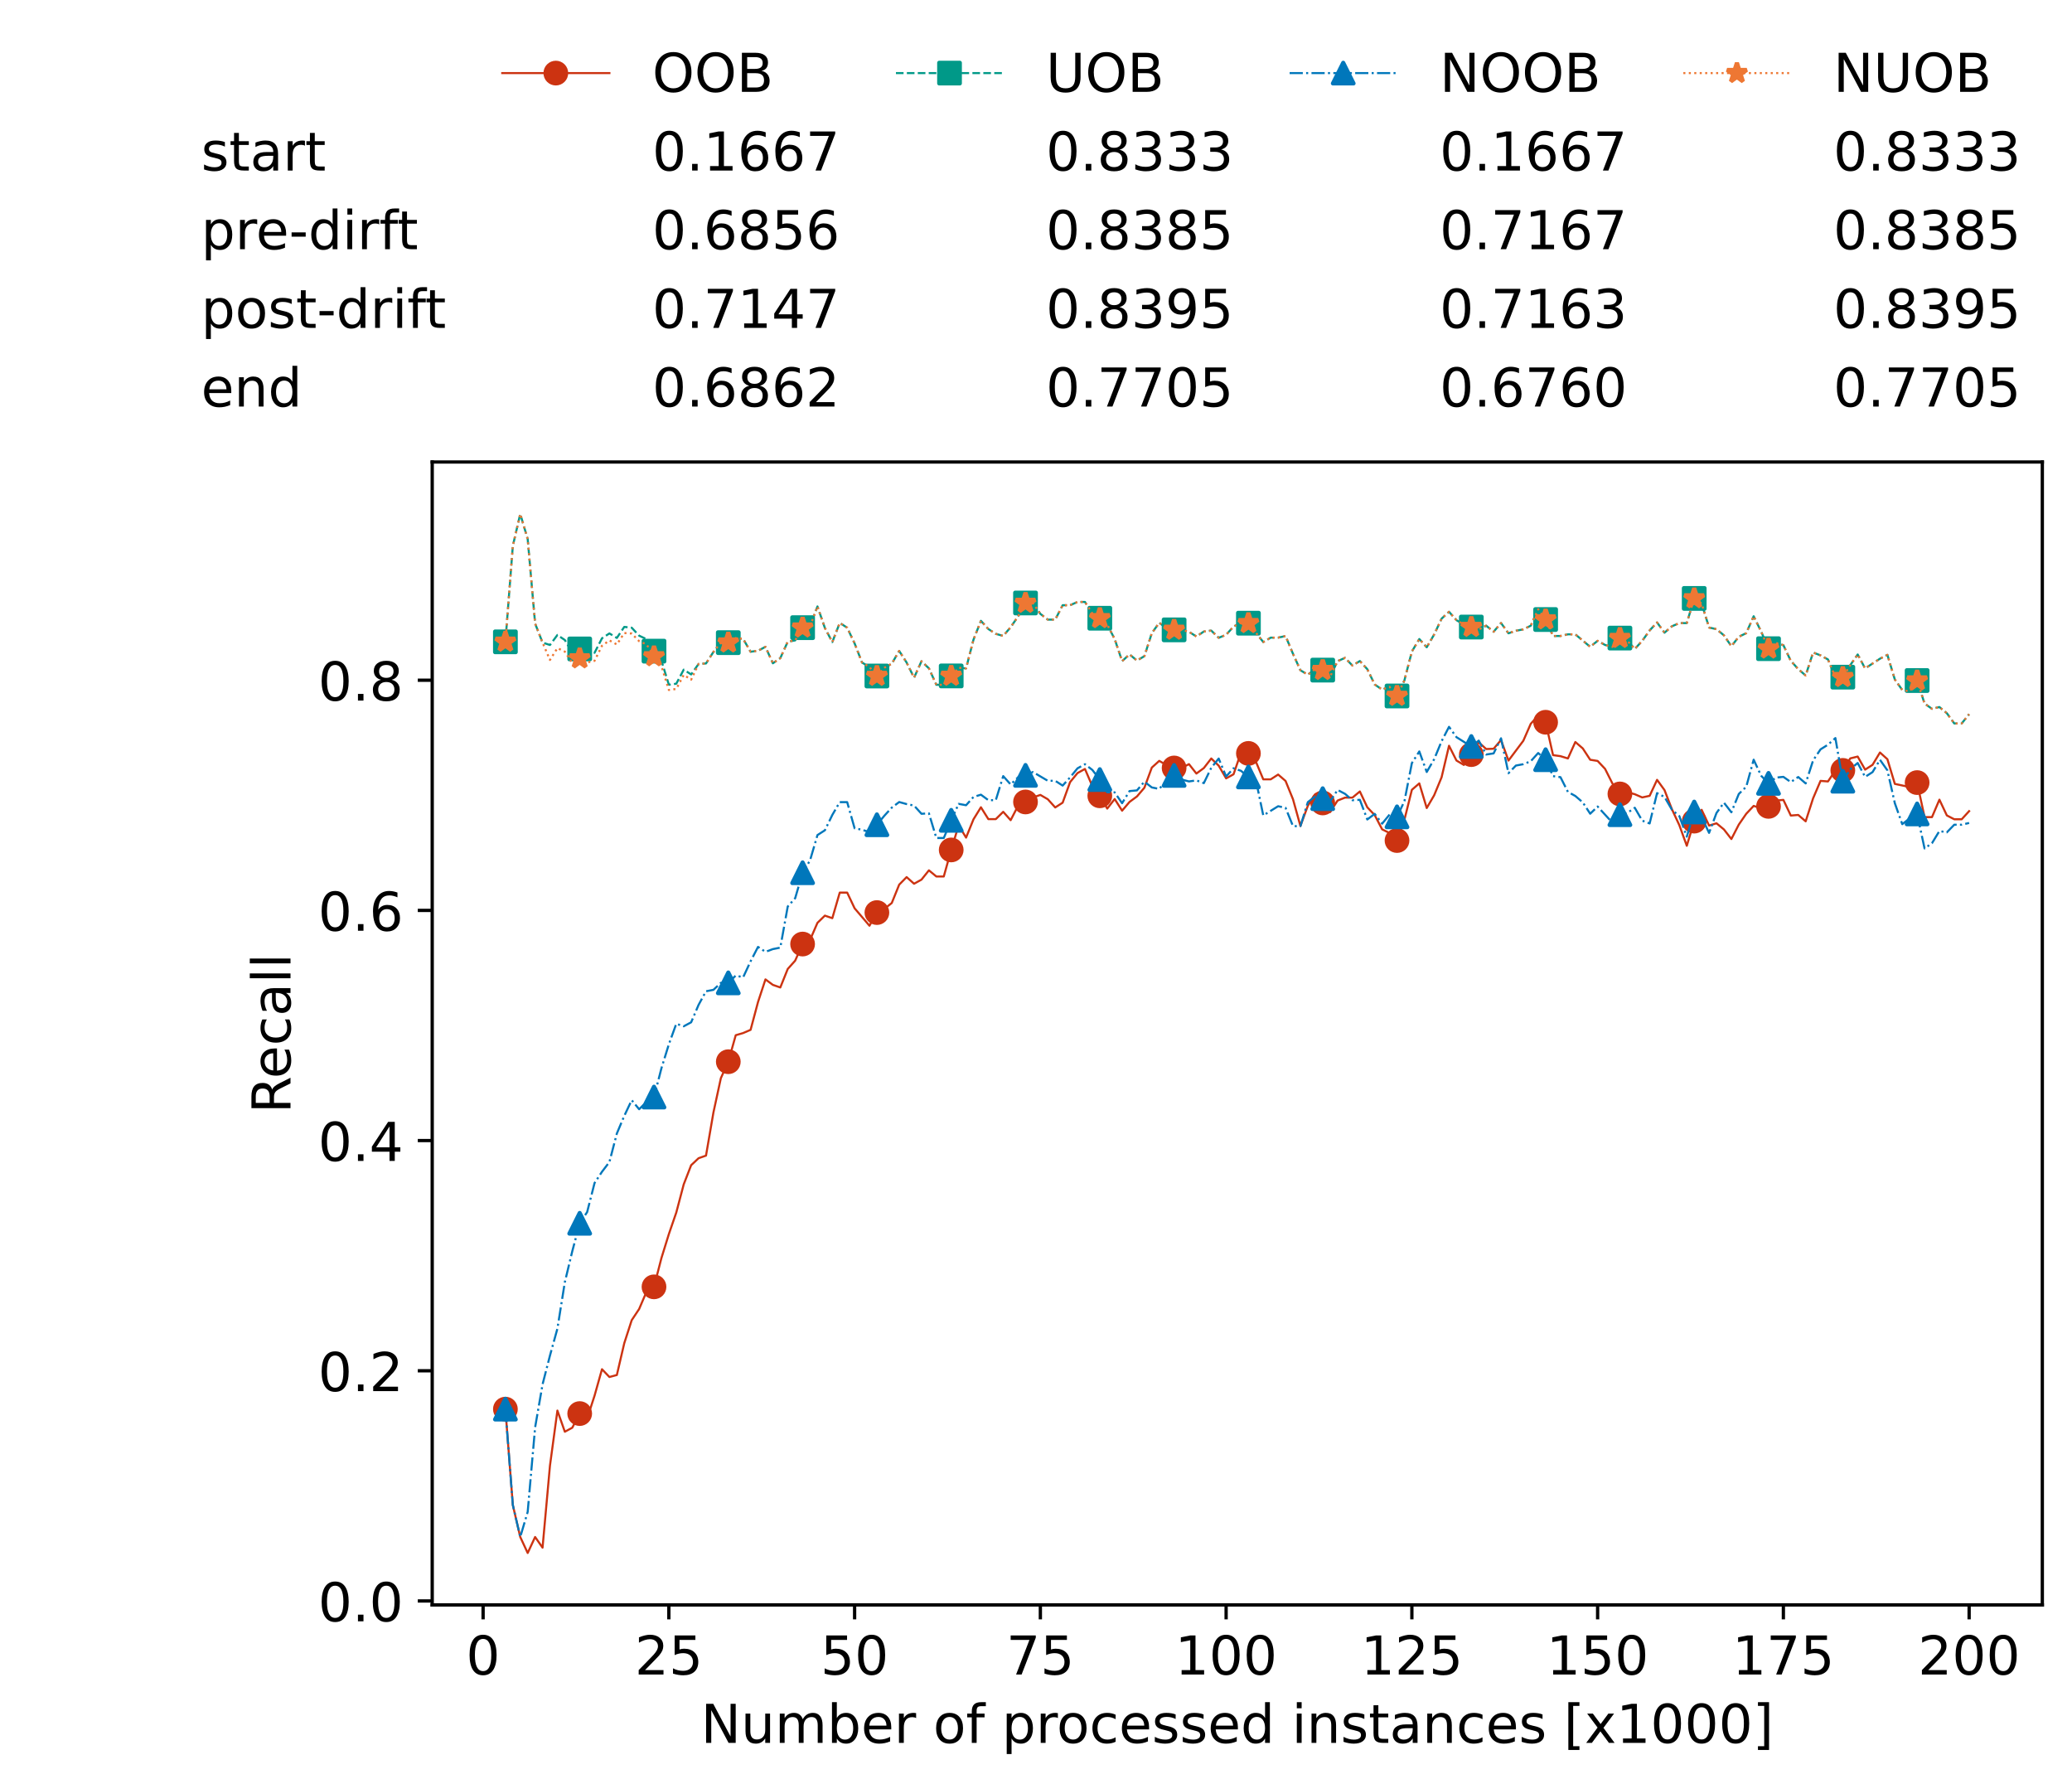 <?xml version="1.0" encoding="utf-8" standalone="no"?>
<!DOCTYPE svg PUBLIC "-//W3C//DTD SVG 1.1//EN"
  "http://www.w3.org/Graphics/SVG/1.1/DTD/svg11.dtd">
<!-- Created with matplotlib (https://matplotlib.org/) -->
<svg height="432.615pt" version="1.1" viewBox="0 0 502.65 432.615" width="502.65pt" xmlns="http://www.w3.org/2000/svg" xmlns:xlink="http://www.w3.org/1999/xlink">
 <defs>
  <style type="text/css">*{stroke-linecap:butt;stroke-linejoin:round;}</style>
 </defs>
 <g id="figure_1">
  <g id="patch_1">
   <path d="M 0 432.615 
L 502.65 432.615 
L 502.65 0 
L 0 0 
z
" style="fill:#ffffff;"/>
  </g>
  <g id="axes_1">
   <g id="patch_2">
    <path d="M 104.85 389.252 
L 495.45 389.252 
L 495.45 112.052 
L 104.85 112.052 
z
" style="fill:#ffffff;"/>
   </g>
   <g id="matplotlib.axis_1">
    <g id="xtick_1">
     <g id="line2d_1">
      <defs>
       <path d="M 0 0 
L 0 3.5 
" id="mee73ba29b8" style="stroke:#000000;stroke-width:0.8;"/>
      </defs>
      <g>
       <use style="stroke:#000000;stroke-width:0.8;" x="117.197" xlink:href="#mee73ba29b8" y="389.252"/>
      </g>
     </g>
     <g id="text_1">
      <!-- 0 -->
      <g transform="translate(113.061 406.13)scale(0.13 -0.13)">
       <defs>
        <path d="M 31.781 66.406 
Q 24.172 66.406 20.328 58.906 
Q 16.5 51.422 16.5 36.375 
Q 16.5 21.391 20.328 13.891 
Q 24.172 6.391 31.781 6.391 
Q 39.453 6.391 43.281 13.891 
Q 47.125 21.391 47.125 36.375 
Q 47.125 51.422 43.281 58.906 
Q 39.453 66.406 31.781 66.406 
z
M 31.781 74.219 
Q 44.047 74.219 50.516 64.516 
Q 56.984 54.828 56.984 36.375 
Q 56.984 17.969 50.516 8.266 
Q 44.047 -1.422 31.781 -1.422 
Q 19.531 -1.422 13.062 8.266 
Q 6.594 17.969 6.594 36.375 
Q 6.594 54.828 13.062 64.516 
Q 19.531 74.219 31.781 74.219 
z
" id="DejaVuSans-48"/>
       </defs>
       <use xlink:href="#DejaVuSans-48"/>
      </g>
     </g>
    </g>
    <g id="xtick_2">
     <g id="line2d_2">
      <g>
       <use style="stroke:#000000;stroke-width:0.8;" x="162.259" xlink:href="#mee73ba29b8" y="389.252"/>
      </g>
     </g>
     <g id="text_2">
      <!-- 25 -->
      <g transform="translate(153.988 406.13)scale(0.13 -0.13)">
       <defs>
        <path d="M 19.188 8.297 
L 53.609 8.297 
L 53.609 0 
L 7.328 0 
L 7.328 8.297 
Q 12.938 14.109 22.625 23.891 
Q 32.328 33.688 34.812 36.531 
Q 39.547 41.844 41.422 45.531 
Q 43.312 49.219 43.312 52.781 
Q 43.312 58.594 39.234 62.25 
Q 35.156 65.922 28.609 65.922 
Q 23.969 65.922 18.812 64.312 
Q 13.672 62.703 7.812 59.422 
L 7.812 69.391 
Q 13.766 71.781 18.938 73 
Q 24.125 74.219 28.422 74.219 
Q 39.75 74.219 46.484 68.547 
Q 53.219 62.891 53.219 53.422 
Q 53.219 48.922 51.531 44.891 
Q 49.859 40.875 45.406 35.406 
Q 44.188 33.984 37.641 27.219 
Q 31.109 20.453 19.188 8.297 
z
" id="DejaVuSans-50"/>
        <path d="M 10.797 72.906 
L 49.516 72.906 
L 49.516 64.594 
L 19.828 64.594 
L 19.828 46.734 
Q 21.969 47.469 24.109 47.828 
Q 26.266 48.188 28.422 48.188 
Q 40.625 48.188 47.75 41.5 
Q 54.891 34.812 54.891 23.391 
Q 54.891 11.625 47.562 5.094 
Q 40.234 -1.422 26.906 -1.422 
Q 22.312 -1.422 17.547 -0.641 
Q 12.797 0.141 7.719 1.703 
L 7.719 11.625 
Q 12.109 9.234 16.797 8.062 
Q 21.484 6.891 26.703 6.891 
Q 35.156 6.891 40.078 11.328 
Q 45.016 15.766 45.016 23.391 
Q 45.016 31 40.078 35.438 
Q 35.156 39.891 26.703 39.891 
Q 22.75 39.891 18.812 39.016 
Q 14.891 38.141 10.797 36.281 
z
" id="DejaVuSans-53"/>
       </defs>
       <use xlink:href="#DejaVuSans-50"/>
       <use x="63.623" xlink:href="#DejaVuSans-53"/>
      </g>
     </g>
    </g>
    <g id="xtick_3">
     <g id="line2d_3">
      <g>
       <use style="stroke:#000000;stroke-width:0.8;" x="207.322" xlink:href="#mee73ba29b8" y="389.252"/>
      </g>
     </g>
     <g id="text_3">
      <!-- 50 -->
      <g transform="translate(199.05 406.13)scale(0.13 -0.13)">
       <use xlink:href="#DejaVuSans-53"/>
       <use x="63.623" xlink:href="#DejaVuSans-48"/>
      </g>
     </g>
    </g>
    <g id="xtick_4">
     <g id="line2d_4">
      <g>
       <use style="stroke:#000000;stroke-width:0.8;" x="252.384" xlink:href="#mee73ba29b8" y="389.252"/>
      </g>
     </g>
     <g id="text_4">
      <!-- 75 -->
      <g transform="translate(244.113 406.13)scale(0.13 -0.13)">
       <defs>
        <path d="M 8.203 72.906 
L 55.078 72.906 
L 55.078 68.703 
L 28.609 0 
L 18.312 0 
L 43.219 64.594 
L 8.203 64.594 
z
" id="DejaVuSans-55"/>
       </defs>
       <use xlink:href="#DejaVuSans-55"/>
       <use x="63.623" xlink:href="#DejaVuSans-53"/>
      </g>
     </g>
    </g>
    <g id="xtick_5">
     <g id="line2d_5">
      <g>
       <use style="stroke:#000000;stroke-width:0.8;" x="297.446" xlink:href="#mee73ba29b8" y="389.252"/>
      </g>
     </g>
     <g id="text_5">
      <!-- 100 -->
      <g transform="translate(285.039 406.13)scale(0.13 -0.13)">
       <defs>
        <path d="M 12.406 8.297 
L 28.516 8.297 
L 28.516 63.922 
L 10.984 60.406 
L 10.984 69.391 
L 28.422 72.906 
L 38.281 72.906 
L 38.281 8.297 
L 54.391 8.297 
L 54.391 0 
L 12.406 0 
z
" id="DejaVuSans-49"/>
       </defs>
       <use xlink:href="#DejaVuSans-49"/>
       <use x="63.623" xlink:href="#DejaVuSans-48"/>
       <use x="127.246" xlink:href="#DejaVuSans-48"/>
      </g>
     </g>
    </g>
    <g id="xtick_6">
     <g id="line2d_6">
      <g>
       <use style="stroke:#000000;stroke-width:0.8;" x="342.509" xlink:href="#mee73ba29b8" y="389.252"/>
      </g>
     </g>
     <g id="text_6">
      <!-- 125 -->
      <g transform="translate(330.102 406.13)scale(0.13 -0.13)">
       <use xlink:href="#DejaVuSans-49"/>
       <use x="63.623" xlink:href="#DejaVuSans-50"/>
       <use x="127.246" xlink:href="#DejaVuSans-53"/>
      </g>
     </g>
    </g>
    <g id="xtick_7">
     <g id="line2d_7">
      <g>
       <use style="stroke:#000000;stroke-width:0.8;" x="387.571" xlink:href="#mee73ba29b8" y="389.252"/>
      </g>
     </g>
     <g id="text_7">
      <!-- 150 -->
      <g transform="translate(375.164 406.13)scale(0.13 -0.13)">
       <use xlink:href="#DejaVuSans-49"/>
       <use x="63.623" xlink:href="#DejaVuSans-53"/>
       <use x="127.246" xlink:href="#DejaVuSans-48"/>
      </g>
     </g>
    </g>
    <g id="xtick_8">
     <g id="line2d_8">
      <g>
       <use style="stroke:#000000;stroke-width:0.8;" x="432.633" xlink:href="#mee73ba29b8" y="389.252"/>
      </g>
     </g>
     <g id="text_8">
      <!-- 175 -->
      <g transform="translate(420.226 406.13)scale(0.13 -0.13)">
       <use xlink:href="#DejaVuSans-49"/>
       <use x="63.623" xlink:href="#DejaVuSans-55"/>
       <use x="127.246" xlink:href="#DejaVuSans-53"/>
      </g>
     </g>
    </g>
    <g id="xtick_9">
     <g id="line2d_9">
      <g>
       <use style="stroke:#000000;stroke-width:0.8;" x="477.695" xlink:href="#mee73ba29b8" y="389.252"/>
      </g>
     </g>
     <g id="text_9">
      <!-- 200 -->
      <g transform="translate(465.289 406.13)scale(0.13 -0.13)">
       <use xlink:href="#DejaVuSans-50"/>
       <use x="63.623" xlink:href="#DejaVuSans-48"/>
       <use x="127.246" xlink:href="#DejaVuSans-48"/>
      </g>
     </g>
    </g>
    <g id="text_10">
     <!-- Number of processed instances [x1000] -->
     <g transform="translate(170.025 422.711)scale(0.13 -0.13)">
      <defs>
       <path d="M 9.812 72.906 
L 23.094 72.906 
L 55.422 11.922 
L 55.422 72.906 
L 64.984 72.906 
L 64.984 0 
L 51.703 0 
L 19.391 60.984 
L 19.391 0 
L 9.812 0 
z
" id="DejaVuSans-78"/>
       <path d="M 8.5 21.578 
L 8.5 54.688 
L 17.484 54.688 
L 17.484 21.922 
Q 17.484 14.156 20.5 10.266 
Q 23.531 6.391 29.594 6.391 
Q 36.859 6.391 41.078 11.031 
Q 45.312 15.672 45.312 23.688 
L 45.312 54.688 
L 54.297 54.688 
L 54.297 0 
L 45.312 0 
L 45.312 8.406 
Q 42.047 3.422 37.719 1 
Q 33.406 -1.422 27.688 -1.422 
Q 18.266 -1.422 13.375 4.438 
Q 8.5 10.297 8.5 21.578 
z
M 31.109 56 
z
" id="DejaVuSans-117"/>
       <path d="M 52 44.188 
Q 55.375 50.25 60.062 53.125 
Q 64.75 56 71.094 56 
Q 79.641 56 84.281 50.016 
Q 88.922 44.047 88.922 33.016 
L 88.922 0 
L 79.891 0 
L 79.891 32.719 
Q 79.891 40.578 77.094 44.375 
Q 74.312 48.188 68.609 48.188 
Q 61.625 48.188 57.562 43.547 
Q 53.516 38.922 53.516 30.906 
L 53.516 0 
L 44.484 0 
L 44.484 32.719 
Q 44.484 40.625 41.703 44.406 
Q 38.922 48.188 33.109 48.188 
Q 26.219 48.188 22.156 43.531 
Q 18.109 38.875 18.109 30.906 
L 18.109 0 
L 9.078 0 
L 9.078 54.688 
L 18.109 54.688 
L 18.109 46.188 
Q 21.188 51.219 25.484 53.609 
Q 29.781 56 35.688 56 
Q 41.656 56 45.828 52.969 
Q 50 49.953 52 44.188 
z
" id="DejaVuSans-109"/>
       <path d="M 48.688 27.297 
Q 48.688 37.203 44.609 42.844 
Q 40.531 48.484 33.406 48.484 
Q 26.266 48.484 22.188 42.844 
Q 18.109 37.203 18.109 27.297 
Q 18.109 17.391 22.188 11.75 
Q 26.266 6.109 33.406 6.109 
Q 40.531 6.109 44.609 11.75 
Q 48.688 17.391 48.688 27.297 
z
M 18.109 46.391 
Q 20.953 51.266 25.266 53.625 
Q 29.594 56 35.594 56 
Q 45.562 56 51.781 48.094 
Q 58.016 40.188 58.016 27.297 
Q 58.016 14.406 51.781 6.484 
Q 45.562 -1.422 35.594 -1.422 
Q 29.594 -1.422 25.266 0.953 
Q 20.953 3.328 18.109 8.203 
L 18.109 0 
L 9.078 0 
L 9.078 75.984 
L 18.109 75.984 
z
" id="DejaVuSans-98"/>
       <path d="M 56.203 29.594 
L 56.203 25.203 
L 14.891 25.203 
Q 15.484 15.922 20.484 11.062 
Q 25.484 6.203 34.422 6.203 
Q 39.594 6.203 44.453 7.469 
Q 49.312 8.734 54.109 11.281 
L 54.109 2.781 
Q 49.266 0.734 44.188 -0.344 
Q 39.109 -1.422 33.891 -1.422 
Q 20.797 -1.422 13.156 6.188 
Q 5.516 13.812 5.516 26.812 
Q 5.516 40.234 12.766 48.109 
Q 20.016 56 32.328 56 
Q 43.359 56 49.781 48.891 
Q 56.203 41.797 56.203 29.594 
z
M 47.219 32.234 
Q 47.125 39.594 43.094 43.984 
Q 39.062 48.391 32.422 48.391 
Q 24.906 48.391 20.391 44.141 
Q 15.875 39.891 15.188 32.172 
z
" id="DejaVuSans-101"/>
       <path d="M 41.109 46.297 
Q 39.594 47.172 37.812 47.578 
Q 36.031 48 33.891 48 
Q 26.266 48 22.188 43.047 
Q 18.109 38.094 18.109 28.812 
L 18.109 0 
L 9.078 0 
L 9.078 54.688 
L 18.109 54.688 
L 18.109 46.188 
Q 20.953 51.172 25.484 53.578 
Q 30.031 56 36.531 56 
Q 37.453 56 38.578 55.875 
Q 39.703 55.766 41.062 55.516 
z
" id="DejaVuSans-114"/>
       <path id="DejaVuSans-32"/>
       <path d="M 30.609 48.391 
Q 23.391 48.391 19.188 42.75 
Q 14.984 37.109 14.984 27.297 
Q 14.984 17.484 19.156 11.844 
Q 23.344 6.203 30.609 6.203 
Q 37.797 6.203 41.984 11.859 
Q 46.188 17.531 46.188 27.297 
Q 46.188 37.016 41.984 42.703 
Q 37.797 48.391 30.609 48.391 
z
M 30.609 56 
Q 42.328 56 49.016 48.375 
Q 55.719 40.766 55.719 27.297 
Q 55.719 13.875 49.016 6.219 
Q 42.328 -1.422 30.609 -1.422 
Q 18.844 -1.422 12.172 6.219 
Q 5.516 13.875 5.516 27.297 
Q 5.516 40.766 12.172 48.375 
Q 18.844 56 30.609 56 
z
" id="DejaVuSans-111"/>
       <path d="M 37.109 75.984 
L 37.109 68.5 
L 28.516 68.5 
Q 23.688 68.5 21.797 66.547 
Q 19.922 64.594 19.922 59.516 
L 19.922 54.688 
L 34.719 54.688 
L 34.719 47.703 
L 19.922 47.703 
L 19.922 0 
L 10.891 0 
L 10.891 47.703 
L 2.297 47.703 
L 2.297 54.688 
L 10.891 54.688 
L 10.891 58.5 
Q 10.891 67.625 15.141 71.797 
Q 19.391 75.984 28.609 75.984 
z
" id="DejaVuSans-102"/>
       <path d="M 18.109 8.203 
L 18.109 -20.797 
L 9.078 -20.797 
L 9.078 54.688 
L 18.109 54.688 
L 18.109 46.391 
Q 20.953 51.266 25.266 53.625 
Q 29.594 56 35.594 56 
Q 45.562 56 51.781 48.094 
Q 58.016 40.188 58.016 27.297 
Q 58.016 14.406 51.781 6.484 
Q 45.562 -1.422 35.594 -1.422 
Q 29.594 -1.422 25.266 0.953 
Q 20.953 3.328 18.109 8.203 
z
M 48.688 27.297 
Q 48.688 37.203 44.609 42.844 
Q 40.531 48.484 33.406 48.484 
Q 26.266 48.484 22.188 42.844 
Q 18.109 37.203 18.109 27.297 
Q 18.109 17.391 22.188 11.75 
Q 26.266 6.109 33.406 6.109 
Q 40.531 6.109 44.609 11.75 
Q 48.688 17.391 48.688 27.297 
z
" id="DejaVuSans-112"/>
       <path d="M 48.781 52.594 
L 48.781 44.188 
Q 44.969 46.297 41.141 47.344 
Q 37.312 48.391 33.406 48.391 
Q 24.656 48.391 19.812 42.844 
Q 14.984 37.312 14.984 27.297 
Q 14.984 17.281 19.812 11.734 
Q 24.656 6.203 33.406 6.203 
Q 37.312 6.203 41.141 7.25 
Q 44.969 8.297 48.781 10.406 
L 48.781 2.094 
Q 45.016 0.344 40.984 -0.531 
Q 36.969 -1.422 32.422 -1.422 
Q 20.062 -1.422 12.781 6.344 
Q 5.516 14.109 5.516 27.297 
Q 5.516 40.672 12.859 48.328 
Q 20.219 56 33.016 56 
Q 37.156 56 41.109 55.141 
Q 45.062 54.297 48.781 52.594 
z
" id="DejaVuSans-99"/>
       <path d="M 44.281 53.078 
L 44.281 44.578 
Q 40.484 46.531 36.375 47.5 
Q 32.281 48.484 27.875 48.484 
Q 21.188 48.484 17.844 46.438 
Q 14.5 44.391 14.5 40.281 
Q 14.5 37.156 16.891 35.375 
Q 19.281 33.594 26.516 31.984 
L 29.594 31.297 
Q 39.156 29.25 43.188 25.516 
Q 47.219 21.781 47.219 15.094 
Q 47.219 7.469 41.188 3.016 
Q 35.156 -1.422 24.609 -1.422 
Q 20.219 -1.422 15.453 -0.562 
Q 10.688 0.297 5.422 2 
L 5.422 11.281 
Q 10.406 8.688 15.234 7.391 
Q 20.062 6.109 24.812 6.109 
Q 31.156 6.109 34.562 8.281 
Q 37.984 10.453 37.984 14.406 
Q 37.984 18.062 35.516 20.016 
Q 33.062 21.969 24.703 23.781 
L 21.578 24.516 
Q 13.234 26.266 9.516 29.906 
Q 5.812 33.547 5.812 39.891 
Q 5.812 47.609 11.281 51.797 
Q 16.75 56 26.812 56 
Q 31.781 56 36.172 55.266 
Q 40.578 54.547 44.281 53.078 
z
" id="DejaVuSans-115"/>
       <path d="M 45.406 46.391 
L 45.406 75.984 
L 54.391 75.984 
L 54.391 0 
L 45.406 0 
L 45.406 8.203 
Q 42.578 3.328 38.25 0.953 
Q 33.938 -1.422 27.875 -1.422 
Q 17.969 -1.422 11.734 6.484 
Q 5.516 14.406 5.516 27.297 
Q 5.516 40.188 11.734 48.094 
Q 17.969 56 27.875 56 
Q 33.938 56 38.25 53.625 
Q 42.578 51.266 45.406 46.391 
z
M 14.797 27.297 
Q 14.797 17.391 18.875 11.75 
Q 22.953 6.109 30.078 6.109 
Q 37.203 6.109 41.297 11.75 
Q 45.406 17.391 45.406 27.297 
Q 45.406 37.203 41.297 42.844 
Q 37.203 48.484 30.078 48.484 
Q 22.953 48.484 18.875 42.844 
Q 14.797 37.203 14.797 27.297 
z
" id="DejaVuSans-100"/>
       <path d="M 9.422 54.688 
L 18.406 54.688 
L 18.406 0 
L 9.422 0 
z
M 9.422 75.984 
L 18.406 75.984 
L 18.406 64.594 
L 9.422 64.594 
z
" id="DejaVuSans-105"/>
       <path d="M 54.891 33.016 
L 54.891 0 
L 45.906 0 
L 45.906 32.719 
Q 45.906 40.484 42.875 44.328 
Q 39.844 48.188 33.797 48.188 
Q 26.516 48.188 22.312 43.547 
Q 18.109 38.922 18.109 30.906 
L 18.109 0 
L 9.078 0 
L 9.078 54.688 
L 18.109 54.688 
L 18.109 46.188 
Q 21.344 51.125 25.703 53.562 
Q 30.078 56 35.797 56 
Q 45.219 56 50.047 50.172 
Q 54.891 44.344 54.891 33.016 
z
" id="DejaVuSans-110"/>
       <path d="M 18.312 70.219 
L 18.312 54.688 
L 36.812 54.688 
L 36.812 47.703 
L 18.312 47.703 
L 18.312 18.016 
Q 18.312 11.328 20.141 9.422 
Q 21.969 7.516 27.594 7.516 
L 36.812 7.516 
L 36.812 0 
L 27.594 0 
Q 17.188 0 13.234 3.875 
Q 9.281 7.766 9.281 18.016 
L 9.281 47.703 
L 2.688 47.703 
L 2.688 54.688 
L 9.281 54.688 
L 9.281 70.219 
z
" id="DejaVuSans-116"/>
       <path d="M 34.281 27.484 
Q 23.391 27.484 19.188 25 
Q 14.984 22.516 14.984 16.5 
Q 14.984 11.719 18.141 8.906 
Q 21.297 6.109 26.703 6.109 
Q 34.188 6.109 38.703 11.406 
Q 43.219 16.703 43.219 25.484 
L 43.219 27.484 
z
M 52.203 31.203 
L 52.203 0 
L 43.219 0 
L 43.219 8.297 
Q 40.141 3.328 35.547 0.953 
Q 30.953 -1.422 24.312 -1.422 
Q 15.922 -1.422 10.953 3.297 
Q 6 8.016 6 15.922 
Q 6 25.141 12.172 29.828 
Q 18.359 34.516 30.609 34.516 
L 43.219 34.516 
L 43.219 35.406 
Q 43.219 41.609 39.141 45 
Q 35.062 48.391 27.688 48.391 
Q 23 48.391 18.547 47.266 
Q 14.109 46.141 10.016 43.891 
L 10.016 52.203 
Q 14.938 54.109 19.578 55.047 
Q 24.219 56 28.609 56 
Q 40.484 56 46.344 49.844 
Q 52.203 43.703 52.203 31.203 
z
" id="DejaVuSans-97"/>
       <path d="M 8.594 75.984 
L 29.297 75.984 
L 29.297 69 
L 17.578 69 
L 17.578 -6.203 
L 29.297 -6.203 
L 29.297 -13.188 
L 8.594 -13.188 
z
" id="DejaVuSans-91"/>
       <path d="M 54.891 54.688 
L 35.109 28.078 
L 55.906 0 
L 45.312 0 
L 29.391 21.484 
L 13.484 0 
L 2.875 0 
L 24.125 28.609 
L 4.688 54.688 
L 15.281 54.688 
L 29.781 35.203 
L 44.281 54.688 
z
" id="DejaVuSans-120"/>
       <path d="M 30.422 75.984 
L 30.422 -13.188 
L 9.719 -13.188 
L 9.719 -6.203 
L 21.391 -6.203 
L 21.391 69 
L 9.719 69 
L 9.719 75.984 
z
" id="DejaVuSans-93"/>
      </defs>
      <use xlink:href="#DejaVuSans-78"/>
      <use x="74.805" xlink:href="#DejaVuSans-117"/>
      <use x="138.184" xlink:href="#DejaVuSans-109"/>
      <use x="235.596" xlink:href="#DejaVuSans-98"/>
      <use x="299.072" xlink:href="#DejaVuSans-101"/>
      <use x="360.596" xlink:href="#DejaVuSans-114"/>
      <use x="401.709" xlink:href="#DejaVuSans-32"/>
      <use x="433.496" xlink:href="#DejaVuSans-111"/>
      <use x="494.678" xlink:href="#DejaVuSans-102"/>
      <use x="529.883" xlink:href="#DejaVuSans-32"/>
      <use x="561.67" xlink:href="#DejaVuSans-112"/>
      <use x="625.146" xlink:href="#DejaVuSans-114"/>
      <use x="664.01" xlink:href="#DejaVuSans-111"/>
      <use x="725.191" xlink:href="#DejaVuSans-99"/>
      <use x="780.172" xlink:href="#DejaVuSans-101"/>
      <use x="841.695" xlink:href="#DejaVuSans-115"/>
      <use x="893.795" xlink:href="#DejaVuSans-115"/>
      <use x="945.895" xlink:href="#DejaVuSans-101"/>
      <use x="1007.418" xlink:href="#DejaVuSans-100"/>
      <use x="1070.895" xlink:href="#DejaVuSans-32"/>
      <use x="1102.682" xlink:href="#DejaVuSans-105"/>
      <use x="1130.465" xlink:href="#DejaVuSans-110"/>
      <use x="1193.844" xlink:href="#DejaVuSans-115"/>
      <use x="1245.943" xlink:href="#DejaVuSans-116"/>
      <use x="1285.152" xlink:href="#DejaVuSans-97"/>
      <use x="1346.432" xlink:href="#DejaVuSans-110"/>
      <use x="1409.811" xlink:href="#DejaVuSans-99"/>
      <use x="1464.791" xlink:href="#DejaVuSans-101"/>
      <use x="1526.314" xlink:href="#DejaVuSans-115"/>
      <use x="1578.414" xlink:href="#DejaVuSans-32"/>
      <use x="1610.201" xlink:href="#DejaVuSans-91"/>
      <use x="1649.215" xlink:href="#DejaVuSans-120"/>
      <use x="1708.395" xlink:href="#DejaVuSans-49"/>
      <use x="1772.018" xlink:href="#DejaVuSans-48"/>
      <use x="1835.641" xlink:href="#DejaVuSans-48"/>
      <use x="1899.264" xlink:href="#DejaVuSans-48"/>
      <use x="1962.887" xlink:href="#DejaVuSans-93"/>
     </g>
    </g>
   </g>
   <g id="matplotlib.axis_2">
    <g id="ytick_1">
     <g id="line2d_10">
      <defs>
       <path d="M 0 0 
L -3.5 0 
" id="ma179b63b2a" style="stroke:#000000;stroke-width:0.8;"/>
      </defs>
      <g>
       <use style="stroke:#000000;stroke-width:0.8;" x="104.85" xlink:href="#ma179b63b2a" y="388.283"/>
      </g>
     </g>
     <g id="text_11">
      <!-- 0.0 -->
      <g transform="translate(77.176 393.222)scale(0.13 -0.13)">
       <defs>
        <path d="M 10.688 12.406 
L 21 12.406 
L 21 0 
L 10.688 0 
z
" id="DejaVuSans-46"/>
       </defs>
       <use xlink:href="#DejaVuSans-48"/>
       <use x="63.623" xlink:href="#DejaVuSans-46"/>
       <use x="95.41" xlink:href="#DejaVuSans-48"/>
      </g>
     </g>
    </g>
    <g id="ytick_2">
     <g id="line2d_11">
      <g>
       <use style="stroke:#000000;stroke-width:0.8;" x="104.85" xlink:href="#ma179b63b2a" y="332.455"/>
      </g>
     </g>
     <g id="text_12">
      <!-- 0.2 -->
      <g transform="translate(77.176 337.394)scale(0.13 -0.13)">
       <use xlink:href="#DejaVuSans-48"/>
       <use x="63.623" xlink:href="#DejaVuSans-46"/>
       <use x="95.41" xlink:href="#DejaVuSans-50"/>
      </g>
     </g>
    </g>
    <g id="ytick_3">
     <g id="line2d_12">
      <g>
       <use style="stroke:#000000;stroke-width:0.8;" x="104.85" xlink:href="#ma179b63b2a" y="276.627"/>
      </g>
     </g>
     <g id="text_13">
      <!-- 0.4 -->
      <g transform="translate(77.176 281.566)scale(0.13 -0.13)">
       <defs>
        <path d="M 37.797 64.312 
L 12.891 25.391 
L 37.797 25.391 
z
M 35.203 72.906 
L 47.609 72.906 
L 47.609 25.391 
L 58.016 25.391 
L 58.016 17.188 
L 47.609 17.188 
L 47.609 0 
L 37.797 0 
L 37.797 17.188 
L 4.891 17.188 
L 4.891 26.703 
z
" id="DejaVuSans-52"/>
       </defs>
       <use xlink:href="#DejaVuSans-48"/>
       <use x="63.623" xlink:href="#DejaVuSans-46"/>
       <use x="95.41" xlink:href="#DejaVuSans-52"/>
      </g>
     </g>
    </g>
    <g id="ytick_4">
     <g id="line2d_13">
      <g>
       <use style="stroke:#000000;stroke-width:0.8;" x="104.85" xlink:href="#ma179b63b2a" y="220.8"/>
      </g>
     </g>
     <g id="text_14">
      <!-- 0.6 -->
      <g transform="translate(77.176 225.738)scale(0.13 -0.13)">
       <defs>
        <path d="M 33.016 40.375 
Q 26.375 40.375 22.484 35.828 
Q 18.609 31.297 18.609 23.391 
Q 18.609 15.531 22.484 10.953 
Q 26.375 6.391 33.016 6.391 
Q 39.656 6.391 43.531 10.953 
Q 47.406 15.531 47.406 23.391 
Q 47.406 31.297 43.531 35.828 
Q 39.656 40.375 33.016 40.375 
z
M 52.594 71.297 
L 52.594 62.312 
Q 48.875 64.062 45.094 64.984 
Q 41.312 65.922 37.594 65.922 
Q 27.828 65.922 22.672 59.328 
Q 17.531 52.734 16.797 39.406 
Q 19.672 43.656 24.016 45.922 
Q 28.375 48.188 33.594 48.188 
Q 44.578 48.188 50.953 41.516 
Q 57.328 34.859 57.328 23.391 
Q 57.328 12.156 50.688 5.359 
Q 44.047 -1.422 33.016 -1.422 
Q 20.359 -1.422 13.672 8.266 
Q 6.984 17.969 6.984 36.375 
Q 6.984 53.656 15.188 63.938 
Q 23.391 74.219 37.203 74.219 
Q 40.922 74.219 44.703 73.484 
Q 48.484 72.75 52.594 71.297 
z
" id="DejaVuSans-54"/>
       </defs>
       <use xlink:href="#DejaVuSans-48"/>
       <use x="63.623" xlink:href="#DejaVuSans-46"/>
       <use x="95.41" xlink:href="#DejaVuSans-54"/>
      </g>
     </g>
    </g>
    <g id="ytick_5">
     <g id="line2d_14">
      <g>
       <use style="stroke:#000000;stroke-width:0.8;" x="104.85" xlink:href="#ma179b63b2a" y="164.972"/>
      </g>
     </g>
     <g id="text_15">
      <!-- 0.8 -->
      <g transform="translate(77.176 169.911)scale(0.13 -0.13)">
       <defs>
        <path d="M 31.781 34.625 
Q 24.75 34.625 20.719 30.859 
Q 16.703 27.094 16.703 20.516 
Q 16.703 13.922 20.719 10.156 
Q 24.75 6.391 31.781 6.391 
Q 38.812 6.391 42.859 10.172 
Q 46.922 13.969 46.922 20.516 
Q 46.922 27.094 42.891 30.859 
Q 38.875 34.625 31.781 34.625 
z
M 21.922 38.812 
Q 15.578 40.375 12.031 44.719 
Q 8.5 49.078 8.5 55.328 
Q 8.5 64.062 14.719 69.141 
Q 20.953 74.219 31.781 74.219 
Q 42.672 74.219 48.875 69.141 
Q 55.078 64.062 55.078 55.328 
Q 55.078 49.078 51.531 44.719 
Q 48 40.375 41.703 38.812 
Q 48.828 37.156 52.797 32.312 
Q 56.781 27.484 56.781 20.516 
Q 56.781 9.906 50.312 4.234 
Q 43.844 -1.422 31.781 -1.422 
Q 19.734 -1.422 13.25 4.234 
Q 6.781 9.906 6.781 20.516 
Q 6.781 27.484 10.781 32.312 
Q 14.797 37.156 21.922 38.812 
z
M 18.312 54.391 
Q 18.312 48.734 21.844 45.562 
Q 25.391 42.391 31.781 42.391 
Q 38.141 42.391 41.719 45.562 
Q 45.312 48.734 45.312 54.391 
Q 45.312 60.062 41.719 63.234 
Q 38.141 66.406 31.781 66.406 
Q 25.391 66.406 21.844 63.234 
Q 18.312 60.062 18.312 54.391 
z
" id="DejaVuSans-56"/>
       </defs>
       <use xlink:href="#DejaVuSans-48"/>
       <use x="63.623" xlink:href="#DejaVuSans-46"/>
       <use x="95.41" xlink:href="#DejaVuSans-56"/>
      </g>
     </g>
    </g>
    <g id="text_16">
     <!-- Recall -->
     <g transform="translate(70.472 270.044)rotate(-90)scale(0.13 -0.13)">
      <defs>
       <path d="M 44.391 34.188 
Q 47.562 33.109 50.562 29.594 
Q 53.562 26.078 56.594 19.922 
L 66.609 0 
L 56 0 
L 46.688 18.703 
Q 43.062 26.031 39.672 28.422 
Q 36.281 30.812 30.422 30.812 
L 19.672 30.812 
L 19.672 0 
L 9.812 0 
L 9.812 72.906 
L 32.078 72.906 
Q 44.578 72.906 50.734 67.672 
Q 56.891 62.453 56.891 51.906 
Q 56.891 45.016 53.688 40.469 
Q 50.484 35.938 44.391 34.188 
z
M 19.672 64.797 
L 19.672 38.922 
L 32.078 38.922 
Q 39.203 38.922 42.844 42.219 
Q 46.484 45.516 46.484 51.906 
Q 46.484 58.297 42.844 61.547 
Q 39.203 64.797 32.078 64.797 
z
" id="DejaVuSans-82"/>
       <path d="M 9.422 75.984 
L 18.406 75.984 
L 18.406 0 
L 9.422 0 
z
" id="DejaVuSans-108"/>
      </defs>
      <use xlink:href="#DejaVuSans-82"/>
      <use x="64.982" xlink:href="#DejaVuSans-101"/>
      <use x="126.506" xlink:href="#DejaVuSans-99"/>
      <use x="181.486" xlink:href="#DejaVuSans-97"/>
      <use x="242.766" xlink:href="#DejaVuSans-108"/>
      <use x="270.549" xlink:href="#DejaVuSans-108"/>
     </g>
    </g>
   </g>
   <g id="line2d_15"/>
   <g id="line2d_16"/>
   <g id="line2d_17"/>
   <g id="line2d_18"/>
   <g id="line2d_19"/>
   <g id="line2d_20">
    <path clip-path="url(#p0ee65f2516)" d="M 122.605 341.76 
L 124.407 365.021 
L 126.21 372.775 
L 128.012 376.652 
L 129.815 372.775 
L 131.617 375.36 
L 133.419 355.455 
L 135.222 342.112 
L 137.024 347.242 
L 138.827 346.271 
L 140.629 342.84 
L 142.432 344.042 
L 144.234 338.498 
L 146.037 332.085 
L 147.839 333.971 
L 149.642 333.488 
L 151.444 325.765 
L 153.247 320.192 
L 155.049 317.479 
L 156.852 313.266 
L 158.654 312.103 
L 160.457 305.124 
L 162.259 299.309 
L 164.062 294.075 
L 165.864 287.251 
L 167.667 282.599 
L 169.469 280.907 
L 171.272 280.273 
L 173.074 269.805 
L 174.877 261.488 
L 176.679 257.5 
L 178.482 251.075 
L 180.284 250.547 
L 182.087 249.771 
L 183.889 243.025 
L 185.692 237.538 
L 187.494 238.867 
L 189.297 239.494 
L 191.099 235.007 
L 192.902 232.991 
L 194.704 228.965 
L 196.507 227.968 
L 198.309 223.815 
L 200.112 222.07 
L 201.914 222.69 
L 203.717 216.487 
L 205.519 216.487 
L 207.322 220.294 
L 210.927 224.519 
L 212.729 221.329 
L 214.532 220.423 
L 216.334 219.013 
L 218.137 214.555 
L 219.939 212.727 
L 221.742 214.337 
L 223.544 213.341 
L 225.347 211.086 
L 227.149 212.581 
L 228.952 212.581 
L 230.754 206.14 
L 232.557 200.158 
L 234.359 203.149 
L 236.162 198.708 
L 237.964 195.789 
L 239.767 198.669 
L 241.569 198.669 
L 243.372 196.893 
L 245.174 198.923 
L 246.976 195.434 
L 248.779 194.503 
L 250.581 193.416 
L 252.384 192.795 
L 254.186 193.842 
L 255.989 195.836 
L 257.791 194.673 
L 259.594 189.688 
L 261.396 187.495 
L 263.199 186.498 
L 265.001 190.685 
L 266.804 193.011 
L 268.606 196.113 
L 270.409 193.787 
L 272.211 196.617 
L 274.014 194.496 
L 275.816 193.167 
L 277.619 191.052 
L 279.421 186.167 
L 281.224 184.536 
L 283.026 185.583 
L 284.829 186.259 
L 286.631 186.259 
L 288.434 185.329 
L 290.236 187.613 
L 292.039 186.284 
L 293.841 183.957 
L 295.644 185.702 
L 297.446 188.783 
L 299.249 187.787 
L 301.051 182.514 
L 302.854 182.725 
L 304.656 184.699 
L 306.459 189.019 
L 308.261 189.019 
L 310.064 187.856 
L 311.866 189.407 
L 313.669 193.848 
L 315.471 200.328 
L 317.274 195.42 
L 319.076 192.628 
L 322.681 196.958 
L 324.484 194.167 
L 326.286 193.453 
L 328.089 193.453 
L 329.891 191.958 
L 331.694 195.796 
L 333.496 197.699 
L 335.299 201.15 
L 337.101 202.036 
L 338.904 203.86 
L 340.706 198.785 
L 342.509 191.557 
L 344.311 189.996 
L 346.114 195.977 
L 347.916 192.876 
L 349.719 188.514 
L 351.521 180.871 
L 353.324 184.45 
L 355.126 185.523 
L 356.928 183.018 
L 358.731 180.036 
L 360.533 181.664 
L 362.336 181.597 
L 364.138 179.483 
L 365.941 184.467 
L 369.546 179.66 
L 371.348 175.544 
L 373.151 173.55 
L 374.953 175.17 
L 376.756 183.146 
L 378.558 183.395 
L 380.361 183.95 
L 382.163 179.962 
L 383.966 181.513 
L 385.768 184.264 
L 387.571 184.555 
L 389.373 186.471 
L 391.176 190.049 
L 392.978 192.555 
L 394.781 192.125 
L 396.583 192.624 
L 398.386 193.404 
L 400.188 193.014 
L 401.991 189.137 
L 403.793 191.618 
L 405.596 196.271 
L 407.398 200.148 
L 409.201 205.132 
L 411.003 199.151 
L 412.806 196.409 
L 414.608 200.231 
L 416.411 199.675 
L 418.213 201.171 
L 420.016 203.497 
L 421.818 199.99 
L 423.621 197.373 
L 425.423 195.457 
L 427.226 196.039 
L 429.028 195.574 
L 430.831 194.178 
L 432.633 193.997 
L 434.436 197.803 
L 436.238 197.65 
L 438.041 199.201 
L 439.843 193.618 
L 441.646 189.388 
L 443.448 189.529 
L 445.251 186.845 
L 447.053 186.845 
L 448.856 183.938 
L 450.658 183.49 
L 452.461 186.662 
L 454.263 185.499 
L 456.066 182.508 
L 457.868 184.137 
L 459.671 190.118 
L 463.276 190.89 
L 465.078 189.805 
L 466.881 198.179 
L 468.683 198.179 
L 470.485 193.949 
L 472.288 197.771 
L 474.09 198.701 
L 475.893 198.701 
L 477.695 196.728 
L 477.695 196.728 
" style="fill:none;stroke:#cc3311;stroke-linecap:square;stroke-width:0.5;"/>
    <defs>
     <path d="M 0 2.5 
C 0.663 2.5 1.299 2.237 1.768 1.768 
C 2.237 1.299 2.5 0.663 2.5 0 
C 2.5 -0.663 2.237 -1.299 1.768 -1.768 
C 1.299 -2.237 0.663 -2.5 0 -2.5 
C -0.663 -2.5 -1.299 -2.237 -1.768 -1.768 
C -2.237 -1.299 -2.5 -0.663 -2.5 0 
C -2.5 0.663 -2.237 1.299 -1.768 1.768 
C -1.299 2.237 -0.663 2.5 0 2.5 
z
" id="m299ecf2d48" style="stroke:#cc3311;"/>
    </defs>
    <g clip-path="url(#p0ee65f2516)">
     <use style="fill:#cc3311;stroke:#cc3311;" x="122.605" xlink:href="#m299ecf2d48" y="341.76"/>
     <use style="fill:#cc3311;stroke:#cc3311;" x="140.629" xlink:href="#m299ecf2d48" y="342.84"/>
     <use style="fill:#cc3311;stroke:#cc3311;" x="158.654" xlink:href="#m299ecf2d48" y="312.103"/>
     <use style="fill:#cc3311;stroke:#cc3311;" x="176.679" xlink:href="#m299ecf2d48" y="257.5"/>
     <use style="fill:#cc3311;stroke:#cc3311;" x="194.704" xlink:href="#m299ecf2d48" y="228.965"/>
     <use style="fill:#cc3311;stroke:#cc3311;" x="212.729" xlink:href="#m299ecf2d48" y="221.329"/>
     <use style="fill:#cc3311;stroke:#cc3311;" x="230.754" xlink:href="#m299ecf2d48" y="206.14"/>
     <use style="fill:#cc3311;stroke:#cc3311;" x="248.779" xlink:href="#m299ecf2d48" y="194.503"/>
     <use style="fill:#cc3311;stroke:#cc3311;" x="266.804" xlink:href="#m299ecf2d48" y="193.011"/>
     <use style="fill:#cc3311;stroke:#cc3311;" x="284.829" xlink:href="#m299ecf2d48" y="186.259"/>
     <use style="fill:#cc3311;stroke:#cc3311;" x="302.854" xlink:href="#m299ecf2d48" y="182.725"/>
     <use style="fill:#cc3311;stroke:#cc3311;" x="320.879" xlink:href="#m299ecf2d48" y="194.743"/>
     <use style="fill:#cc3311;stroke:#cc3311;" x="338.904" xlink:href="#m299ecf2d48" y="203.86"/>
     <use style="fill:#cc3311;stroke:#cc3311;" x="356.928" xlink:href="#m299ecf2d48" y="183.018"/>
     <use style="fill:#cc3311;stroke:#cc3311;" x="374.953" xlink:href="#m299ecf2d48" y="175.17"/>
     <use style="fill:#cc3311;stroke:#cc3311;" x="392.978" xlink:href="#m299ecf2d48" y="192.555"/>
     <use style="fill:#cc3311;stroke:#cc3311;" x="411.003" xlink:href="#m299ecf2d48" y="199.151"/>
     <use style="fill:#cc3311;stroke:#cc3311;" x="429.028" xlink:href="#m299ecf2d48" y="195.574"/>
     <use style="fill:#cc3311;stroke:#cc3311;" x="447.053" xlink:href="#m299ecf2d48" y="186.845"/>
     <use style="fill:#cc3311;stroke:#cc3311;" x="465.078" xlink:href="#m299ecf2d48" y="189.805"/>
    </g>
   </g>
   <g id="line2d_21"/>
   <g id="line2d_22"/>
   <g id="line2d_23"/>
   <g id="line2d_24"/>
   <g id="line2d_25">
    <path clip-path="url(#p0ee65f2516)" d="M 122.605 155.667 
L 124.407 132.406 
L 126.21 124.652 
L 128.012 130.744 
L 129.815 151.236 
L 131.617 155.852 
L 133.419 156.43 
L 135.222 154.008 
L 137.024 155.226 
L 138.827 158.231 
L 140.629 157.394 
L 142.432 158.542 
L 144.234 158.321 
L 146.037 154.808 
L 147.839 153.625 
L 149.642 154.722 
L 151.444 152.041 
L 153.247 152.242 
L 155.049 154.172 
L 156.852 155.022 
L 158.654 157.929 
L 160.457 160.256 
L 162.259 166.071 
L 164.062 165.822 
L 165.864 162.41 
L 167.667 163.573 
L 169.469 161.035 
L 171.272 160.909 
L 173.074 158.117 
L 174.877 155.862 
L 176.679 155.862 
L 178.482 154.754 
L 180.284 154.965 
L 182.087 158.067 
L 183.889 157.834 
L 185.692 156.88 
L 187.494 160.868 
L 189.297 159.615 
L 191.099 155.627 
L 192.902 155.317 
L 194.704 152.231 
L 196.507 151.898 
L 198.309 147.08 
L 200.112 152.314 
L 201.914 155.725 
L 203.717 151.073 
L 205.519 152.236 
L 207.322 156.043 
L 209.124 160.695 
L 210.927 161.761 
L 212.729 163.954 
L 214.532 161.96 
L 216.334 160.974 
L 218.137 157.872 
L 219.939 160.697 
L 221.742 164.365 
L 223.544 160.377 
L 225.347 162.095 
L 227.149 166.083 
L 228.952 166.083 
L 232.557 161.942 
L 234.359 162.108 
L 236.162 155.129 
L 237.964 150.568 
L 239.767 152.562 
L 241.569 153.725 
L 243.372 154.233 
L 245.174 152.118 
L 246.976 149.501 
L 248.779 146.244 
L 250.581 146.244 
L 252.384 148.881 
L 254.186 150.276 
L 255.989 150.276 
L 257.791 146.787 
L 259.594 146.787 
L 261.396 145.99 
L 263.199 145.99 
L 265.001 148.781 
L 266.804 149.944 
L 268.606 151.495 
L 270.409 154.984 
L 272.211 160.352 
L 274.014 158.71 
L 275.816 160.205 
L 277.619 159.148 
L 279.421 153.565 
L 281.224 151.028 
L 283.026 152.423 
L 284.829 152.762 
L 286.631 152.762 
L 288.434 153.227 
L 290.236 154.369 
L 292.039 153.173 
L 293.841 152.94 
L 295.644 154.685 
L 297.446 153.96 
L 299.249 151.966 
L 301.051 151.035 
L 302.854 151.141 
L 306.459 155.723 
L 308.261 154.649 
L 310.064 154.649 
L 311.866 154.262 
L 313.669 158.576 
L 315.471 162.563 
L 317.274 163.637 
L 319.076 162.241 
L 320.879 162.523 
L 322.681 164.074 
L 324.484 160.352 
L 326.286 159.559 
L 328.089 161.42 
L 329.891 160.323 
L 331.694 162.301 
L 333.496 166.016 
L 335.299 167.243 
L 337.101 166.579 
L 338.904 168.799 
L 340.706 164.993 
L 342.509 158.014 
L 344.311 154.989 
L 346.114 156.982 
L 347.916 153.881 
L 349.719 150.043 
L 351.521 148.381 
L 353.324 150.409 
L 355.126 151.483 
L 358.731 152.676 
L 360.533 151.745 
L 362.336 153.221 
L 364.138 151.107 
L 365.941 153.599 
L 367.743 152.979 
L 369.546 152.646 
L 371.348 151.752 
L 373.151 147.764 
L 374.953 150.256 
L 376.756 154.244 
L 378.558 154.244 
L 380.361 153.848 
L 382.163 153.848 
L 385.768 156.875 
L 387.571 155.421 
L 389.373 156.424 
L 391.176 156.901 
L 392.978 154.754 
L 394.781 155.398 
L 396.583 157.392 
L 398.386 155.44 
L 400.188 152.902 
L 401.991 150.964 
L 403.793 153.445 
L 405.596 151.894 
L 407.398 151.119 
L 409.201 151.119 
L 411.003 145.138 
L 412.806 146.384 
L 414.608 152.199 
L 416.411 152.596 
L 418.213 154.091 
L 420.016 156.727 
L 421.818 154.437 
L 423.621 153.565 
L 425.423 149.46 
L 427.226 153.143 
L 429.028 157.33 
L 430.831 155.934 
L 432.633 156.478 
L 434.436 160.284 
L 436.238 162.278 
L 438.041 163.829 
L 439.843 158.246 
L 441.646 158.951 
L 443.448 159.938 
L 445.251 164.232 
L 447.053 164.232 
L 448.856 161.325 
L 450.658 158.73 
L 452.461 162.114 
L 456.066 159.754 
L 457.868 158.824 
L 459.671 164.805 
L 461.473 167.343 
L 463.276 167.692 
L 465.078 165.055 
L 466.881 170.638 
L 468.683 171.907 
L 470.485 171.484 
L 472.288 172.979 
L 474.09 175.461 
L 475.893 175.461 
L 477.695 173.205 
L 477.695 173.205 
" style="fill:none;stroke:#009988;stroke-dasharray:1.85,0.8;stroke-dashoffset:0;stroke-width:0.5;"/>
    <defs>
     <path d="M -2.5 2.5 
L 2.5 2.5 
L 2.5 -2.5 
L -2.5 -2.5 
z
" id="m2401a81397" style="stroke:#009988;stroke-linejoin:miter;"/>
    </defs>
    <g clip-path="url(#p0ee65f2516)">
     <use style="fill:#009988;stroke:#009988;stroke-linejoin:miter;" x="122.605" xlink:href="#m2401a81397" y="155.667"/>
     <use style="fill:#009988;stroke:#009988;stroke-linejoin:miter;" x="140.629" xlink:href="#m2401a81397" y="157.394"/>
     <use style="fill:#009988;stroke:#009988;stroke-linejoin:miter;" x="158.654" xlink:href="#m2401a81397" y="157.929"/>
     <use style="fill:#009988;stroke:#009988;stroke-linejoin:miter;" x="176.679" xlink:href="#m2401a81397" y="155.862"/>
     <use style="fill:#009988;stroke:#009988;stroke-linejoin:miter;" x="194.704" xlink:href="#m2401a81397" y="152.231"/>
     <use style="fill:#009988;stroke:#009988;stroke-linejoin:miter;" x="212.729" xlink:href="#m2401a81397" y="163.954"/>
     <use style="fill:#009988;stroke:#009988;stroke-linejoin:miter;" x="230.754" xlink:href="#m2401a81397" y="163.935"/>
     <use style="fill:#009988;stroke:#009988;stroke-linejoin:miter;" x="248.779" xlink:href="#m2401a81397" y="146.244"/>
     <use style="fill:#009988;stroke:#009988;stroke-linejoin:miter;" x="266.804" xlink:href="#m2401a81397" y="149.944"/>
     <use style="fill:#009988;stroke:#009988;stroke-linejoin:miter;" x="284.829" xlink:href="#m2401a81397" y="152.762"/>
     <use style="fill:#009988;stroke:#009988;stroke-linejoin:miter;" x="302.854" xlink:href="#m2401a81397" y="151.141"/>
     <use style="fill:#009988;stroke:#009988;stroke-linejoin:miter;" x="320.879" xlink:href="#m2401a81397" y="162.523"/>
     <use style="fill:#009988;stroke:#009988;stroke-linejoin:miter;" x="338.904" xlink:href="#m2401a81397" y="168.799"/>
     <use style="fill:#009988;stroke:#009988;stroke-linejoin:miter;" x="356.928" xlink:href="#m2401a81397" y="152.079"/>
     <use style="fill:#009988;stroke:#009988;stroke-linejoin:miter;" x="374.953" xlink:href="#m2401a81397" y="150.256"/>
     <use style="fill:#009988;stroke:#009988;stroke-linejoin:miter;" x="392.978" xlink:href="#m2401a81397" y="154.754"/>
     <use style="fill:#009988;stroke:#009988;stroke-linejoin:miter;" x="411.003" xlink:href="#m2401a81397" y="145.138"/>
     <use style="fill:#009988;stroke:#009988;stroke-linejoin:miter;" x="429.028" xlink:href="#m2401a81397" y="157.33"/>
     <use style="fill:#009988;stroke:#009988;stroke-linejoin:miter;" x="447.053" xlink:href="#m2401a81397" y="164.232"/>
     <use style="fill:#009988;stroke:#009988;stroke-linejoin:miter;" x="465.078" xlink:href="#m2401a81397" y="165.055"/>
    </g>
   </g>
   <g id="line2d_26"/>
   <g id="line2d_27"/>
   <g id="line2d_28"/>
   <g id="line2d_29"/>
   <g id="line2d_30">
    <path clip-path="url(#p0ee65f2516)" d="M 122.605 341.76 
L 124.407 365.021 
L 126.21 372.775 
L 128.012 366.683 
L 129.815 346.19 
L 131.617 335.76 
L 133.419 328.762 
L 135.222 322.245 
L 137.024 310.973 
L 138.827 303.479 
L 140.629 296.687 
L 142.432 293.982 
L 144.234 286.921 
L 146.037 284.192 
L 147.839 281.827 
L 149.642 274.911 
L 151.444 270.633 
L 153.247 266.831 
L 155.049 269.025 
L 156.852 267.234 
L 158.654 266.071 
L 160.457 259.093 
L 162.259 253.278 
L 164.062 248.293 
L 165.864 248.913 
L 167.667 247.944 
L 169.469 243.715 
L 171.272 240.416 
L 173.074 240.067 
L 174.877 238.375 
L 176.679 238.375 
L 178.482 236.603 
L 180.284 237.026 
L 182.087 233.149 
L 183.889 229.66 
L 185.692 230.852 
L 187.494 230.188 
L 189.297 229.83 
L 191.099 219.861 
L 192.902 217.845 
L 194.704 211.671 
L 196.507 208.681 
L 198.309 202.533 
L 200.112 201.37 
L 201.914 197.648 
L 203.717 194.547 
L 205.519 194.547 
L 207.322 200.891 
L 209.124 201.24 
L 210.927 201.821 
L 212.729 200.027 
L 214.532 197.851 
L 216.334 195.878 
L 218.137 194.521 
L 219.939 195.019 
L 221.742 195.377 
L 223.544 197.371 
L 225.347 197.264 
L 227.149 203.245 
L 228.952 203.245 
L 230.754 198.951 
L 232.557 194.963 
L 234.359 195.295 
L 236.162 193.286 
L 237.964 192.739 
L 239.767 194.068 
L 241.569 194.068 
L 243.372 188.232 
L 245.174 190.262 
L 246.976 188.517 
L 248.779 188.052 
L 250.581 187.236 
L 254.186 189.369 
L 255.989 189.369 
L 257.791 190.532 
L 259.594 188.538 
L 261.396 186.345 
L 263.199 185.348 
L 265.001 186.743 
L 266.804 189.07 
L 268.606 192.171 
L 270.409 192.171 
L 272.211 194.806 
L 274.014 191.864 
L 275.816 191.698 
L 277.619 189.584 
L 279.421 190.979 
L 281.224 191.342 
L 283.026 189.248 
L 284.829 188.064 
L 286.631 189.061 
L 288.434 189.526 
L 290.236 189.272 
L 292.039 189.937 
L 293.841 186.215 
L 295.644 183.972 
L 297.446 188.322 
L 299.249 186.329 
L 301.051 186.949 
L 302.854 188.429 
L 304.656 189.134 
L 306.459 197.774 
L 310.064 195.537 
L 311.866 195.925 
L 313.669 200.366 
L 315.471 200.366 
L 317.274 194.538 
L 319.076 193.142 
L 322.681 194.371 
L 324.484 191.579 
L 326.286 192.531 
L 328.089 194.082 
L 329.891 193.982 
L 331.694 198.75 
L 333.496 197.391 
L 335.299 199.768 
L 337.101 197.553 
L 338.904 198.108 
L 340.706 194.302 
L 342.509 185.08 
L 344.311 182.25 
L 346.114 187.234 
L 347.916 184.133 
L 349.719 179.771 
L 351.521 176.282 
L 353.324 178.787 
L 356.928 181.054 
L 358.731 179.622 
L 360.533 182.995 
L 362.336 182.727 
L 364.138 179.061 
L 365.941 187.535 
L 367.743 185.674 
L 369.546 185.342 
L 371.348 184.626 
L 373.151 182.632 
L 374.953 184.252 
L 376.756 188.24 
L 378.558 188.489 
L 380.361 192.058 
L 382.163 193.055 
L 383.966 194.605 
L 385.768 197.356 
L 387.571 195.612 
L 391.176 199.555 
L 392.978 197.587 
L 394.781 197.158 
L 396.583 195.912 
L 398.386 199.035 
L 400.188 199.718 
L 401.991 192.352 
L 403.793 193.282 
L 405.596 196.384 
L 407.398 197.935 
L 409.201 202.919 
L 411.003 196.938 
L 412.806 198.184 
L 414.608 202.005 
L 416.411 197.168 
L 418.213 194.676 
L 420.016 197.002 
L 421.818 192.564 
L 423.621 190.82 
L 425.423 184.252 
L 427.226 188.129 
L 429.028 189.99 
L 430.831 188.594 
L 432.633 188.413 
L 434.436 189.681 
L 436.238 188.454 
L 438.041 190.005 
L 439.843 184.422 
L 441.646 181.744 
L 443.448 180.616 
L 445.251 179.006 
L 447.053 189.473 
L 448.856 186.566 
L 450.658 185.045 
L 452.461 188.428 
L 454.263 187.265 
L 456.066 184.274 
L 457.868 186.833 
L 459.671 194.808 
L 461.473 199.884 
L 463.276 198.488 
L 465.078 197.402 
L 466.881 205.777 
L 468.683 204.508 
L 470.485 201.547 
L 472.288 201.88 
L 474.09 200.019 
L 475.893 200.019 
L 477.695 199.596 
L 477.695 199.596 
" style="fill:none;stroke:#0077bb;stroke-dasharray:3.2,0.8,0.5,0.8;stroke-dashoffset:0;stroke-width:0.5;"/>
    <defs>
     <path d="M 0 -2.5 
L -2.5 2.5 
L 2.5 2.5 
z
" id="m82f8435c86" style="stroke:#0077bb;stroke-linejoin:miter;"/>
    </defs>
    <g clip-path="url(#p0ee65f2516)">
     <use style="fill:#0077bb;stroke:#0077bb;stroke-linejoin:miter;" x="122.605" xlink:href="#m82f8435c86" y="341.76"/>
     <use style="fill:#0077bb;stroke:#0077bb;stroke-linejoin:miter;" x="140.629" xlink:href="#m82f8435c86" y="296.687"/>
     <use style="fill:#0077bb;stroke:#0077bb;stroke-linejoin:miter;" x="158.654" xlink:href="#m82f8435c86" y="266.071"/>
     <use style="fill:#0077bb;stroke:#0077bb;stroke-linejoin:miter;" x="176.679" xlink:href="#m82f8435c86" y="238.375"/>
     <use style="fill:#0077bb;stroke:#0077bb;stroke-linejoin:miter;" x="194.704" xlink:href="#m82f8435c86" y="211.671"/>
     <use style="fill:#0077bb;stroke:#0077bb;stroke-linejoin:miter;" x="212.729" xlink:href="#m82f8435c86" y="200.027"/>
     <use style="fill:#0077bb;stroke:#0077bb;stroke-linejoin:miter;" x="230.754" xlink:href="#m82f8435c86" y="198.951"/>
     <use style="fill:#0077bb;stroke:#0077bb;stroke-linejoin:miter;" x="248.779" xlink:href="#m82f8435c86" y="188.052"/>
     <use style="fill:#0077bb;stroke:#0077bb;stroke-linejoin:miter;" x="266.804" xlink:href="#m82f8435c86" y="189.07"/>
     <use style="fill:#0077bb;stroke:#0077bb;stroke-linejoin:miter;" x="284.829" xlink:href="#m82f8435c86" y="188.064"/>
     <use style="fill:#0077bb;stroke:#0077bb;stroke-linejoin:miter;" x="302.854" xlink:href="#m82f8435c86" y="188.429"/>
     <use style="fill:#0077bb;stroke:#0077bb;stroke-linejoin:miter;" x="320.879" xlink:href="#m82f8435c86" y="193.706"/>
     <use style="fill:#0077bb;stroke:#0077bb;stroke-linejoin:miter;" x="338.904" xlink:href="#m82f8435c86" y="198.108"/>
     <use style="fill:#0077bb;stroke:#0077bb;stroke-linejoin:miter;" x="356.928" xlink:href="#m82f8435c86" y="181.054"/>
     <use style="fill:#0077bb;stroke:#0077bb;stroke-linejoin:miter;" x="374.953" xlink:href="#m82f8435c86" y="184.252"/>
     <use style="fill:#0077bb;stroke:#0077bb;stroke-linejoin:miter;" x="392.978" xlink:href="#m82f8435c86" y="197.587"/>
     <use style="fill:#0077bb;stroke:#0077bb;stroke-linejoin:miter;" x="411.003" xlink:href="#m82f8435c86" y="196.938"/>
     <use style="fill:#0077bb;stroke:#0077bb;stroke-linejoin:miter;" x="429.028" xlink:href="#m82f8435c86" y="189.99"/>
     <use style="fill:#0077bb;stroke:#0077bb;stroke-linejoin:miter;" x="447.053" xlink:href="#m82f8435c86" y="189.473"/>
     <use style="fill:#0077bb;stroke:#0077bb;stroke-linejoin:miter;" x="465.078" xlink:href="#m82f8435c86" y="197.402"/>
    </g>
   </g>
   <g id="line2d_31"/>
   <g id="line2d_32"/>
   <g id="line2d_33"/>
   <g id="line2d_34"/>
   <g id="line2d_35">
    <path clip-path="url(#p0ee65f2516)" d="M 122.605 155.667 
L 124.407 132.406 
L 126.21 124.652 
L 128.012 130.744 
L 129.815 151.236 
L 131.617 155.852 
L 133.419 160.055 
L 135.222 157.18 
L 137.024 158.046 
L 138.827 160.769 
L 140.629 159.701 
L 142.432 160.657 
L 144.234 160.273 
L 146.037 156.621 
L 147.839 155.317 
L 149.642 156.308 
L 151.444 153.534 
L 153.247 153.652 
L 155.049 155.507 
L 156.852 156.291 
L 158.654 159.198 
L 160.457 161.524 
L 162.259 167.34 
L 164.062 167.091 
L 165.864 163.679 
L 167.667 164.842 
L 169.469 161.035 
L 171.272 160.909 
L 173.074 158.117 
L 174.877 155.862 
L 176.679 155.862 
L 178.482 154.754 
L 180.284 154.965 
L 182.087 158.067 
L 183.889 157.834 
L 185.692 156.88 
L 187.494 160.868 
L 189.297 159.615 
L 191.099 155.627 
L 192.902 155.317 
L 194.704 152.231 
L 196.507 151.898 
L 198.309 147.08 
L 200.112 152.314 
L 201.914 155.725 
L 203.717 151.073 
L 205.519 152.236 
L 207.322 156.043 
L 209.124 160.695 
L 210.927 161.761 
L 212.729 163.954 
L 214.532 161.96 
L 216.334 160.974 
L 218.137 157.872 
L 219.939 160.697 
L 221.742 164.365 
L 223.544 160.377 
L 225.347 162.095 
L 227.149 166.083 
L 228.952 166.083 
L 232.557 161.942 
L 234.359 162.108 
L 236.162 155.129 
L 237.964 150.568 
L 239.767 152.562 
L 241.569 153.725 
L 243.372 154.233 
L 245.174 152.118 
L 246.976 149.501 
L 248.779 146.244 
L 250.581 146.244 
L 252.384 148.881 
L 254.186 150.276 
L 255.989 150.276 
L 257.791 146.787 
L 259.594 146.787 
L 261.396 145.99 
L 263.199 145.99 
L 265.001 148.781 
L 266.804 149.944 
L 268.606 151.495 
L 270.409 154.984 
L 272.211 160.352 
L 274.014 158.71 
L 275.816 160.205 
L 277.619 159.148 
L 279.421 153.565 
L 281.224 151.028 
L 283.026 152.423 
L 284.829 152.762 
L 286.631 152.762 
L 288.434 153.227 
L 290.236 154.369 
L 292.039 153.173 
L 293.841 152.94 
L 295.644 154.685 
L 297.446 153.96 
L 299.249 151.966 
L 301.051 151.035 
L 302.854 151.141 
L 306.459 155.723 
L 308.261 154.649 
L 310.064 154.649 
L 311.866 154.262 
L 313.669 158.576 
L 315.471 162.563 
L 317.274 163.637 
L 319.076 162.241 
L 320.879 162.523 
L 322.681 164.074 
L 324.484 160.352 
L 326.286 159.559 
L 328.089 161.42 
L 329.891 160.323 
L 331.694 162.301 
L 333.496 166.016 
L 335.299 167.243 
L 337.101 166.579 
L 338.904 168.799 
L 340.706 164.993 
L 342.509 158.014 
L 344.311 154.989 
L 346.114 156.982 
L 347.916 153.881 
L 349.719 150.043 
L 351.521 148.381 
L 353.324 150.409 
L 355.126 151.483 
L 358.731 152.676 
L 360.533 151.745 
L 362.336 153.221 
L 364.138 151.107 
L 365.941 153.599 
L 367.743 152.979 
L 369.546 152.646 
L 371.348 151.752 
L 373.151 147.764 
L 374.953 150.256 
L 376.756 154.244 
L 378.558 154.244 
L 380.361 153.848 
L 382.163 153.848 
L 385.768 156.875 
L 387.571 155.421 
L 389.373 156.424 
L 391.176 156.901 
L 392.978 154.754 
L 394.781 155.398 
L 396.583 157.392 
L 398.386 155.44 
L 400.188 152.902 
L 401.991 150.964 
L 403.793 153.445 
L 405.596 151.894 
L 407.398 151.119 
L 409.201 151.119 
L 411.003 145.138 
L 412.806 146.384 
L 414.608 152.199 
L 416.411 152.596 
L 418.213 154.091 
L 420.016 156.727 
L 421.818 154.437 
L 423.621 153.565 
L 425.423 149.46 
L 427.226 153.143 
L 429.028 157.33 
L 430.831 155.934 
L 432.633 156.478 
L 434.436 160.284 
L 436.238 162.278 
L 438.041 163.829 
L 439.843 158.246 
L 441.646 158.951 
L 443.448 159.938 
L 445.251 164.232 
L 447.053 164.232 
L 448.856 161.325 
L 450.658 158.73 
L 452.461 162.114 
L 456.066 159.754 
L 457.868 158.824 
L 459.671 164.805 
L 461.473 167.343 
L 463.276 167.692 
L 465.078 165.055 
L 466.881 170.638 
L 468.683 171.907 
L 470.485 171.484 
L 472.288 172.979 
L 474.09 175.461 
L 475.893 175.461 
L 477.695 173.205 
L 477.695 173.205 
" style="fill:none;stroke:#ee7733;stroke-dasharray:0.5,0.825;stroke-dashoffset:0;stroke-width:0.5;"/>
    <defs>
     <path d="M 0 -2.5 
L -0.561 -0.773 
L -2.378 -0.773 
L -0.908 0.295 
L -1.469 2.023 
L -0 0.955 
L 1.469 2.023 
L 0.908 0.295 
L 2.378 -0.773 
L 0.561 -0.773 
z
" id="mcc74edc0e2" style="stroke:#ee7733;stroke-linejoin:bevel;"/>
    </defs>
    <g clip-path="url(#p0ee65f2516)">
     <use style="fill:#ee7733;stroke:#ee7733;stroke-linejoin:bevel;" x="122.605" xlink:href="#mcc74edc0e2" y="155.667"/>
     <use style="fill:#ee7733;stroke:#ee7733;stroke-linejoin:bevel;" x="140.629" xlink:href="#mcc74edc0e2" y="159.701"/>
     <use style="fill:#ee7733;stroke:#ee7733;stroke-linejoin:bevel;" x="158.654" xlink:href="#mcc74edc0e2" y="159.198"/>
     <use style="fill:#ee7733;stroke:#ee7733;stroke-linejoin:bevel;" x="176.679" xlink:href="#mcc74edc0e2" y="155.862"/>
     <use style="fill:#ee7733;stroke:#ee7733;stroke-linejoin:bevel;" x="194.704" xlink:href="#mcc74edc0e2" y="152.231"/>
     <use style="fill:#ee7733;stroke:#ee7733;stroke-linejoin:bevel;" x="212.729" xlink:href="#mcc74edc0e2" y="163.954"/>
     <use style="fill:#ee7733;stroke:#ee7733;stroke-linejoin:bevel;" x="230.754" xlink:href="#mcc74edc0e2" y="163.935"/>
     <use style="fill:#ee7733;stroke:#ee7733;stroke-linejoin:bevel;" x="248.779" xlink:href="#mcc74edc0e2" y="146.244"/>
     <use style="fill:#ee7733;stroke:#ee7733;stroke-linejoin:bevel;" x="266.804" xlink:href="#mcc74edc0e2" y="149.944"/>
     <use style="fill:#ee7733;stroke:#ee7733;stroke-linejoin:bevel;" x="284.829" xlink:href="#mcc74edc0e2" y="152.762"/>
     <use style="fill:#ee7733;stroke:#ee7733;stroke-linejoin:bevel;" x="302.854" xlink:href="#mcc74edc0e2" y="151.141"/>
     <use style="fill:#ee7733;stroke:#ee7733;stroke-linejoin:bevel;" x="320.879" xlink:href="#mcc74edc0e2" y="162.523"/>
     <use style="fill:#ee7733;stroke:#ee7733;stroke-linejoin:bevel;" x="338.904" xlink:href="#mcc74edc0e2" y="168.799"/>
     <use style="fill:#ee7733;stroke:#ee7733;stroke-linejoin:bevel;" x="356.928" xlink:href="#mcc74edc0e2" y="152.079"/>
     <use style="fill:#ee7733;stroke:#ee7733;stroke-linejoin:bevel;" x="374.953" xlink:href="#mcc74edc0e2" y="150.256"/>
     <use style="fill:#ee7733;stroke:#ee7733;stroke-linejoin:bevel;" x="392.978" xlink:href="#mcc74edc0e2" y="154.754"/>
     <use style="fill:#ee7733;stroke:#ee7733;stroke-linejoin:bevel;" x="411.003" xlink:href="#mcc74edc0e2" y="145.138"/>
     <use style="fill:#ee7733;stroke:#ee7733;stroke-linejoin:bevel;" x="429.028" xlink:href="#mcc74edc0e2" y="157.33"/>
     <use style="fill:#ee7733;stroke:#ee7733;stroke-linejoin:bevel;" x="447.053" xlink:href="#mcc74edc0e2" y="164.232"/>
     <use style="fill:#ee7733;stroke:#ee7733;stroke-linejoin:bevel;" x="465.078" xlink:href="#mcc74edc0e2" y="165.055"/>
    </g>
   </g>
   <g id="line2d_36"/>
   <g id="line2d_37"/>
   <g id="line2d_38"/>
   <g id="line2d_39"/>
   <g id="patch_3">
    <path d="M 104.85 389.252 
L 104.85 112.052 
" style="fill:none;stroke:#000000;stroke-linecap:square;stroke-linejoin:miter;stroke-width:0.8;"/>
   </g>
   <g id="patch_4">
    <path d="M 495.45 389.252 
L 495.45 112.052 
" style="fill:none;stroke:#000000;stroke-linecap:square;stroke-linejoin:miter;stroke-width:0.8;"/>
   </g>
   <g id="patch_5">
    <path d="M 104.85 389.252 
L 495.45 389.252 
" style="fill:none;stroke:#000000;stroke-linecap:square;stroke-linejoin:miter;stroke-width:0.8;"/>
   </g>
   <g id="patch_6">
    <path d="M 104.85 112.052 
L 495.45 112.052 
" style="fill:none;stroke:#000000;stroke-linecap:square;stroke-linejoin:miter;stroke-width:0.8;"/>
   </g>
   <g id="legend_1">
    <g id="line2d_40"/>
    <g id="line2d_41"/>
    <g id="text_17">
     <!--   -->
     <g transform="translate(48.8 22.278)scale(0.13 -0.13)">
      <use xlink:href="#DejaVuSans-32"/>
     </g>
    </g>
    <g id="line2d_42"/>
    <g id="line2d_43"/>
    <g id="text_18">
     <!-- start -->
     <g transform="translate(48.8 41.36)scale(0.13 -0.13)">
      <use xlink:href="#DejaVuSans-115"/>
      <use x="52.1" xlink:href="#DejaVuSans-116"/>
      <use x="91.309" xlink:href="#DejaVuSans-97"/>
      <use x="152.588" xlink:href="#DejaVuSans-114"/>
      <use x="193.701" xlink:href="#DejaVuSans-116"/>
     </g>
    </g>
    <g id="line2d_44"/>
    <g id="line2d_45"/>
    <g id="text_19">
     <!-- pre-dirft -->
     <g transform="translate(48.8 60.441)scale(0.13 -0.13)">
      <defs>
       <path d="M 4.891 31.391 
L 31.203 31.391 
L 31.203 23.391 
L 4.891 23.391 
z
" id="DejaVuSans-45"/>
      </defs>
      <use xlink:href="#DejaVuSans-112"/>
      <use x="63.477" xlink:href="#DejaVuSans-114"/>
      <use x="102.34" xlink:href="#DejaVuSans-101"/>
      <use x="163.863" xlink:href="#DejaVuSans-45"/>
      <use x="199.947" xlink:href="#DejaVuSans-100"/>
      <use x="263.424" xlink:href="#DejaVuSans-105"/>
      <use x="291.207" xlink:href="#DejaVuSans-114"/>
      <use x="332.32" xlink:href="#DejaVuSans-102"/>
      <use x="365.775" xlink:href="#DejaVuSans-116"/>
     </g>
    </g>
    <g id="line2d_46"/>
    <g id="line2d_47"/>
    <g id="text_20">
     <!-- post-drift -->
     <g transform="translate(48.8 79.523)scale(0.13 -0.13)">
      <use xlink:href="#DejaVuSans-112"/>
      <use x="63.477" xlink:href="#DejaVuSans-111"/>
      <use x="124.658" xlink:href="#DejaVuSans-115"/>
      <use x="176.758" xlink:href="#DejaVuSans-116"/>
      <use x="215.967" xlink:href="#DejaVuSans-45"/>
      <use x="252.051" xlink:href="#DejaVuSans-100"/>
      <use x="315.527" xlink:href="#DejaVuSans-114"/>
      <use x="356.641" xlink:href="#DejaVuSans-105"/>
      <use x="384.424" xlink:href="#DejaVuSans-102"/>
      <use x="417.879" xlink:href="#DejaVuSans-116"/>
     </g>
    </g>
    <g id="line2d_48"/>
    <g id="line2d_49"/>
    <g id="text_21">
     <!-- end -->
     <g transform="translate(48.8 98.604)scale(0.13 -0.13)">
      <use xlink:href="#DejaVuSans-101"/>
      <use x="61.523" xlink:href="#DejaVuSans-110"/>
      <use x="124.902" xlink:href="#DejaVuSans-100"/>
     </g>
    </g>
    <g id="line2d_50">
     <path d="M 121.84 17.728 
L 147.84 17.728 
" style="fill:none;stroke:#cc3311;stroke-linecap:square;stroke-width:0.5;"/>
    </g>
    <g id="line2d_51">
     <g>
      <use style="fill:#cc3311;stroke:#cc3311;" x="134.84" xlink:href="#m299ecf2d48" y="17.728"/>
     </g>
    </g>
    <g id="text_22">
     <!-- OOB -->
     <g transform="translate(158.24 22.278)scale(0.13 -0.13)">
      <defs>
       <path d="M 39.406 66.219 
Q 28.656 66.219 22.328 58.203 
Q 16.016 50.203 16.016 36.375 
Q 16.016 22.609 22.328 14.594 
Q 28.656 6.594 39.406 6.594 
Q 50.141 6.594 56.422 14.594 
Q 62.703 22.609 62.703 36.375 
Q 62.703 50.203 56.422 58.203 
Q 50.141 66.219 39.406 66.219 
z
M 39.406 74.219 
Q 54.734 74.219 63.906 63.938 
Q 73.094 53.656 73.094 36.375 
Q 73.094 19.141 63.906 8.859 
Q 54.734 -1.422 39.406 -1.422 
Q 24.031 -1.422 14.812 8.828 
Q 5.609 19.094 5.609 36.375 
Q 5.609 53.656 14.812 63.938 
Q 24.031 74.219 39.406 74.219 
z
" id="DejaVuSans-79"/>
       <path d="M 19.672 34.812 
L 19.672 8.109 
L 35.5 8.109 
Q 43.453 8.109 47.281 11.406 
Q 51.125 14.703 51.125 21.484 
Q 51.125 28.328 47.281 31.562 
Q 43.453 34.812 35.5 34.812 
z
M 19.672 64.797 
L 19.672 42.828 
L 34.281 42.828 
Q 41.5 42.828 45.031 45.531 
Q 48.578 48.25 48.578 53.812 
Q 48.578 59.328 45.031 62.062 
Q 41.5 64.797 34.281 64.797 
z
M 9.812 72.906 
L 35.016 72.906 
Q 46.297 72.906 52.391 68.219 
Q 58.5 63.531 58.5 54.891 
Q 58.5 48.188 55.375 44.234 
Q 52.25 40.281 46.188 39.312 
Q 53.469 37.75 57.5 32.781 
Q 61.531 27.828 61.531 20.406 
Q 61.531 10.641 54.891 5.312 
Q 48.25 0 35.984 0 
L 9.812 0 
z
" id="DejaVuSans-66"/>
      </defs>
      <use xlink:href="#DejaVuSans-79"/>
      <use x="78.711" xlink:href="#DejaVuSans-79"/>
      <use x="157.422" xlink:href="#DejaVuSans-66"/>
     </g>
    </g>
    <g id="line2d_52"/>
    <g id="line2d_53"/>
    <g id="text_23">
     <!-- 0.1667 -->
     <g transform="translate(158.24 41.36)scale(0.13 -0.13)">
      <use xlink:href="#DejaVuSans-48"/>
      <use x="63.623" xlink:href="#DejaVuSans-46"/>
      <use x="95.41" xlink:href="#DejaVuSans-49"/>
      <use x="159.033" xlink:href="#DejaVuSans-54"/>
      <use x="222.656" xlink:href="#DejaVuSans-54"/>
      <use x="286.279" xlink:href="#DejaVuSans-55"/>
     </g>
    </g>
    <g id="line2d_54"/>
    <g id="line2d_55"/>
    <g id="text_24">
     <!-- 0.6856 -->
     <g transform="translate(158.24 60.441)scale(0.13 -0.13)">
      <use xlink:href="#DejaVuSans-48"/>
      <use x="63.623" xlink:href="#DejaVuSans-46"/>
      <use x="95.41" xlink:href="#DejaVuSans-54"/>
      <use x="159.033" xlink:href="#DejaVuSans-56"/>
      <use x="222.656" xlink:href="#DejaVuSans-53"/>
      <use x="286.279" xlink:href="#DejaVuSans-54"/>
     </g>
    </g>
    <g id="line2d_56"/>
    <g id="line2d_57"/>
    <g id="text_25">
     <!-- 0.7147 -->
     <g transform="translate(158.24 79.523)scale(0.13 -0.13)">
      <use xlink:href="#DejaVuSans-48"/>
      <use x="63.623" xlink:href="#DejaVuSans-46"/>
      <use x="95.41" xlink:href="#DejaVuSans-55"/>
      <use x="159.033" xlink:href="#DejaVuSans-49"/>
      <use x="222.656" xlink:href="#DejaVuSans-52"/>
      <use x="286.279" xlink:href="#DejaVuSans-55"/>
     </g>
    </g>
    <g id="line2d_58"/>
    <g id="line2d_59"/>
    <g id="text_26">
     <!-- 0.6862 -->
     <g transform="translate(158.24 98.604)scale(0.13 -0.13)">
      <use xlink:href="#DejaVuSans-48"/>
      <use x="63.623" xlink:href="#DejaVuSans-46"/>
      <use x="95.41" xlink:href="#DejaVuSans-54"/>
      <use x="159.033" xlink:href="#DejaVuSans-56"/>
      <use x="222.656" xlink:href="#DejaVuSans-54"/>
      <use x="286.279" xlink:href="#DejaVuSans-50"/>
     </g>
    </g>
    <g id="line2d_60">
     <path d="M 217.347 17.728 
L 243.347 17.728 
" style="fill:none;stroke:#009988;stroke-dasharray:1.85,0.8;stroke-dashoffset:0;stroke-width:0.5;"/>
    </g>
    <g id="line2d_61">
     <g>
      <use style="fill:#009988;stroke:#009988;stroke-linejoin:miter;" x="230.347" xlink:href="#m2401a81397" y="17.728"/>
     </g>
    </g>
    <g id="text_27">
     <!-- UOB -->
     <g transform="translate(253.747 22.278)scale(0.13 -0.13)">
      <defs>
       <path d="M 8.688 72.906 
L 18.609 72.906 
L 18.609 28.609 
Q 18.609 16.891 22.844 11.734 
Q 27.094 6.594 36.625 6.594 
Q 46.094 6.594 50.344 11.734 
Q 54.594 16.891 54.594 28.609 
L 54.594 72.906 
L 64.5 72.906 
L 64.5 27.391 
Q 64.5 13.141 57.438 5.859 
Q 50.391 -1.422 36.625 -1.422 
Q 22.797 -1.422 15.734 5.859 
Q 8.688 13.141 8.688 27.391 
z
" id="DejaVuSans-85"/>
      </defs>
      <use xlink:href="#DejaVuSans-85"/>
      <use x="73.193" xlink:href="#DejaVuSans-79"/>
      <use x="151.904" xlink:href="#DejaVuSans-66"/>
     </g>
    </g>
    <g id="line2d_62"/>
    <g id="line2d_63"/>
    <g id="text_28">
     <!-- 0.8333 -->
     <g transform="translate(253.747 41.36)scale(0.13 -0.13)">
      <defs>
       <path d="M 40.578 39.312 
Q 47.656 37.797 51.625 33 
Q 55.609 28.219 55.609 21.188 
Q 55.609 10.406 48.188 4.484 
Q 40.766 -1.422 27.094 -1.422 
Q 22.516 -1.422 17.656 -0.516 
Q 12.797 0.391 7.625 2.203 
L 7.625 11.719 
Q 11.719 9.328 16.594 8.109 
Q 21.484 6.891 26.812 6.891 
Q 36.078 6.891 40.938 10.547 
Q 45.797 14.203 45.797 21.188 
Q 45.797 27.641 41.281 31.266 
Q 36.766 34.906 28.719 34.906 
L 20.219 34.906 
L 20.219 43.016 
L 29.109 43.016 
Q 36.375 43.016 40.234 45.922 
Q 44.094 48.828 44.094 54.297 
Q 44.094 59.906 40.109 62.906 
Q 36.141 65.922 28.719 65.922 
Q 24.656 65.922 20.016 65.031 
Q 15.375 64.156 9.812 62.312 
L 9.812 71.094 
Q 15.438 72.656 20.344 73.438 
Q 25.25 74.219 29.594 74.219 
Q 40.828 74.219 47.359 69.109 
Q 53.906 64.016 53.906 55.328 
Q 53.906 49.266 50.438 45.094 
Q 46.969 40.922 40.578 39.312 
z
" id="DejaVuSans-51"/>
      </defs>
      <use xlink:href="#DejaVuSans-48"/>
      <use x="63.623" xlink:href="#DejaVuSans-46"/>
      <use x="95.41" xlink:href="#DejaVuSans-56"/>
      <use x="159.033" xlink:href="#DejaVuSans-51"/>
      <use x="222.656" xlink:href="#DejaVuSans-51"/>
      <use x="286.279" xlink:href="#DejaVuSans-51"/>
     </g>
    </g>
    <g id="line2d_64"/>
    <g id="line2d_65"/>
    <g id="text_29">
     <!-- 0.8385 -->
     <g transform="translate(253.747 60.441)scale(0.13 -0.13)">
      <use xlink:href="#DejaVuSans-48"/>
      <use x="63.623" xlink:href="#DejaVuSans-46"/>
      <use x="95.41" xlink:href="#DejaVuSans-56"/>
      <use x="159.033" xlink:href="#DejaVuSans-51"/>
      <use x="222.656" xlink:href="#DejaVuSans-56"/>
      <use x="286.279" xlink:href="#DejaVuSans-53"/>
     </g>
    </g>
    <g id="line2d_66"/>
    <g id="line2d_67"/>
    <g id="text_30">
     <!-- 0.8395 -->
     <g transform="translate(253.747 79.523)scale(0.13 -0.13)">
      <defs>
       <path d="M 10.984 1.516 
L 10.984 10.5 
Q 14.703 8.734 18.5 7.812 
Q 22.312 6.891 25.984 6.891 
Q 35.75 6.891 40.891 13.453 
Q 46.047 20.016 46.781 33.406 
Q 43.953 29.203 39.594 26.953 
Q 35.25 24.703 29.984 24.703 
Q 19.047 24.703 12.672 31.312 
Q 6.297 37.938 6.297 49.422 
Q 6.297 60.641 12.938 67.422 
Q 19.578 74.219 30.609 74.219 
Q 43.266 74.219 49.922 64.516 
Q 56.594 54.828 56.594 36.375 
Q 56.594 19.141 48.406 8.859 
Q 40.234 -1.422 26.422 -1.422 
Q 22.703 -1.422 18.891 -0.688 
Q 15.094 0.047 10.984 1.516 
z
M 30.609 32.422 
Q 37.25 32.422 41.125 36.953 
Q 45.016 41.5 45.016 49.422 
Q 45.016 57.281 41.125 61.844 
Q 37.25 66.406 30.609 66.406 
Q 23.969 66.406 20.094 61.844 
Q 16.219 57.281 16.219 49.422 
Q 16.219 41.5 20.094 36.953 
Q 23.969 32.422 30.609 32.422 
z
" id="DejaVuSans-57"/>
      </defs>
      <use xlink:href="#DejaVuSans-48"/>
      <use x="63.623" xlink:href="#DejaVuSans-46"/>
      <use x="95.41" xlink:href="#DejaVuSans-56"/>
      <use x="159.033" xlink:href="#DejaVuSans-51"/>
      <use x="222.656" xlink:href="#DejaVuSans-57"/>
      <use x="286.279" xlink:href="#DejaVuSans-53"/>
     </g>
    </g>
    <g id="line2d_68"/>
    <g id="line2d_69"/>
    <g id="text_31">
     <!-- 0.7705 -->
     <g transform="translate(253.747 98.604)scale(0.13 -0.13)">
      <use xlink:href="#DejaVuSans-48"/>
      <use x="63.623" xlink:href="#DejaVuSans-46"/>
      <use x="95.41" xlink:href="#DejaVuSans-55"/>
      <use x="159.033" xlink:href="#DejaVuSans-55"/>
      <use x="222.656" xlink:href="#DejaVuSans-48"/>
      <use x="286.279" xlink:href="#DejaVuSans-53"/>
     </g>
    </g>
    <g id="line2d_70">
     <path d="M 312.855 17.728 
L 338.855 17.728 
" style="fill:none;stroke:#0077bb;stroke-dasharray:3.2,0.8,0.5,0.8;stroke-dashoffset:0;stroke-width:0.5;"/>
    </g>
    <g id="line2d_71">
     <g>
      <use style="fill:#0077bb;stroke:#0077bb;stroke-linejoin:miter;" x="325.855" xlink:href="#m82f8435c86" y="17.728"/>
     </g>
    </g>
    <g id="text_32">
     <!-- NOOB -->
     <g transform="translate(349.255 22.278)scale(0.13 -0.13)">
      <use xlink:href="#DejaVuSans-78"/>
      <use x="74.805" xlink:href="#DejaVuSans-79"/>
      <use x="153.516" xlink:href="#DejaVuSans-79"/>
      <use x="232.227" xlink:href="#DejaVuSans-66"/>
     </g>
    </g>
    <g id="line2d_72"/>
    <g id="line2d_73"/>
    <g id="text_33">
     <!-- 0.1667 -->
     <g transform="translate(349.255 41.36)scale(0.13 -0.13)">
      <use xlink:href="#DejaVuSans-48"/>
      <use x="63.623" xlink:href="#DejaVuSans-46"/>
      <use x="95.41" xlink:href="#DejaVuSans-49"/>
      <use x="159.033" xlink:href="#DejaVuSans-54"/>
      <use x="222.656" xlink:href="#DejaVuSans-54"/>
      <use x="286.279" xlink:href="#DejaVuSans-55"/>
     </g>
    </g>
    <g id="line2d_74"/>
    <g id="line2d_75"/>
    <g id="text_34">
     <!-- 0.7167 -->
     <g transform="translate(349.255 60.441)scale(0.13 -0.13)">
      <use xlink:href="#DejaVuSans-48"/>
      <use x="63.623" xlink:href="#DejaVuSans-46"/>
      <use x="95.41" xlink:href="#DejaVuSans-55"/>
      <use x="159.033" xlink:href="#DejaVuSans-49"/>
      <use x="222.656" xlink:href="#DejaVuSans-54"/>
      <use x="286.279" xlink:href="#DejaVuSans-55"/>
     </g>
    </g>
    <g id="line2d_76"/>
    <g id="line2d_77"/>
    <g id="text_35">
     <!-- 0.7163 -->
     <g transform="translate(349.255 79.523)scale(0.13 -0.13)">
      <use xlink:href="#DejaVuSans-48"/>
      <use x="63.623" xlink:href="#DejaVuSans-46"/>
      <use x="95.41" xlink:href="#DejaVuSans-55"/>
      <use x="159.033" xlink:href="#DejaVuSans-49"/>
      <use x="222.656" xlink:href="#DejaVuSans-54"/>
      <use x="286.279" xlink:href="#DejaVuSans-51"/>
     </g>
    </g>
    <g id="line2d_78"/>
    <g id="line2d_79"/>
    <g id="text_36">
     <!-- 0.6760 -->
     <g transform="translate(349.255 98.604)scale(0.13 -0.13)">
      <use xlink:href="#DejaVuSans-48"/>
      <use x="63.623" xlink:href="#DejaVuSans-46"/>
      <use x="95.41" xlink:href="#DejaVuSans-54"/>
      <use x="159.033" xlink:href="#DejaVuSans-55"/>
      <use x="222.656" xlink:href="#DejaVuSans-54"/>
      <use x="286.279" xlink:href="#DejaVuSans-48"/>
     </g>
    </g>
    <g id="line2d_80">
     <path d="M 408.362 17.728 
L 434.362 17.728 
" style="fill:none;stroke:#ee7733;stroke-dasharray:0.5,0.825;stroke-dashoffset:0;stroke-width:0.5;"/>
    </g>
    <g id="line2d_81">
     <g>
      <use style="fill:#ee7733;stroke:#ee7733;stroke-linejoin:bevel;" x="421.362" xlink:href="#mcc74edc0e2" y="17.728"/>
     </g>
    </g>
    <g id="text_37">
     <!-- NUOB -->
     <g transform="translate(444.762 22.278)scale(0.13 -0.13)">
      <use xlink:href="#DejaVuSans-78"/>
      <use x="74.805" xlink:href="#DejaVuSans-85"/>
      <use x="147.998" xlink:href="#DejaVuSans-79"/>
      <use x="226.709" xlink:href="#DejaVuSans-66"/>
     </g>
    </g>
    <g id="line2d_82"/>
    <g id="line2d_83"/>
    <g id="text_38">
     <!-- 0.8333 -->
     <g transform="translate(444.762 41.36)scale(0.13 -0.13)">
      <use xlink:href="#DejaVuSans-48"/>
      <use x="63.623" xlink:href="#DejaVuSans-46"/>
      <use x="95.41" xlink:href="#DejaVuSans-56"/>
      <use x="159.033" xlink:href="#DejaVuSans-51"/>
      <use x="222.656" xlink:href="#DejaVuSans-51"/>
      <use x="286.279" xlink:href="#DejaVuSans-51"/>
     </g>
    </g>
    <g id="line2d_84"/>
    <g id="line2d_85"/>
    <g id="text_39">
     <!-- 0.8385 -->
     <g transform="translate(444.762 60.441)scale(0.13 -0.13)">
      <use xlink:href="#DejaVuSans-48"/>
      <use x="63.623" xlink:href="#DejaVuSans-46"/>
      <use x="95.41" xlink:href="#DejaVuSans-56"/>
      <use x="159.033" xlink:href="#DejaVuSans-51"/>
      <use x="222.656" xlink:href="#DejaVuSans-56"/>
      <use x="286.279" xlink:href="#DejaVuSans-53"/>
     </g>
    </g>
    <g id="line2d_86"/>
    <g id="line2d_87"/>
    <g id="text_40">
     <!-- 0.8395 -->
     <g transform="translate(444.762 79.523)scale(0.13 -0.13)">
      <use xlink:href="#DejaVuSans-48"/>
      <use x="63.623" xlink:href="#DejaVuSans-46"/>
      <use x="95.41" xlink:href="#DejaVuSans-56"/>
      <use x="159.033" xlink:href="#DejaVuSans-51"/>
      <use x="222.656" xlink:href="#DejaVuSans-57"/>
      <use x="286.279" xlink:href="#DejaVuSans-53"/>
     </g>
    </g>
    <g id="line2d_88"/>
    <g id="line2d_89"/>
    <g id="text_41">
     <!-- 0.7705 -->
     <g transform="translate(444.762 98.604)scale(0.13 -0.13)">
      <use xlink:href="#DejaVuSans-48"/>
      <use x="63.623" xlink:href="#DejaVuSans-46"/>
      <use x="95.41" xlink:href="#DejaVuSans-55"/>
      <use x="159.033" xlink:href="#DejaVuSans-55"/>
      <use x="222.656" xlink:href="#DejaVuSans-48"/>
      <use x="286.279" xlink:href="#DejaVuSans-53"/>
     </g>
    </g>
   </g>
  </g>
 </g>
 <defs>
  <clipPath id="p0ee65f2516">
   <rect height="277.2" width="390.6" x="104.85" y="112.052"/>
  </clipPath>
 </defs>
</svg>
